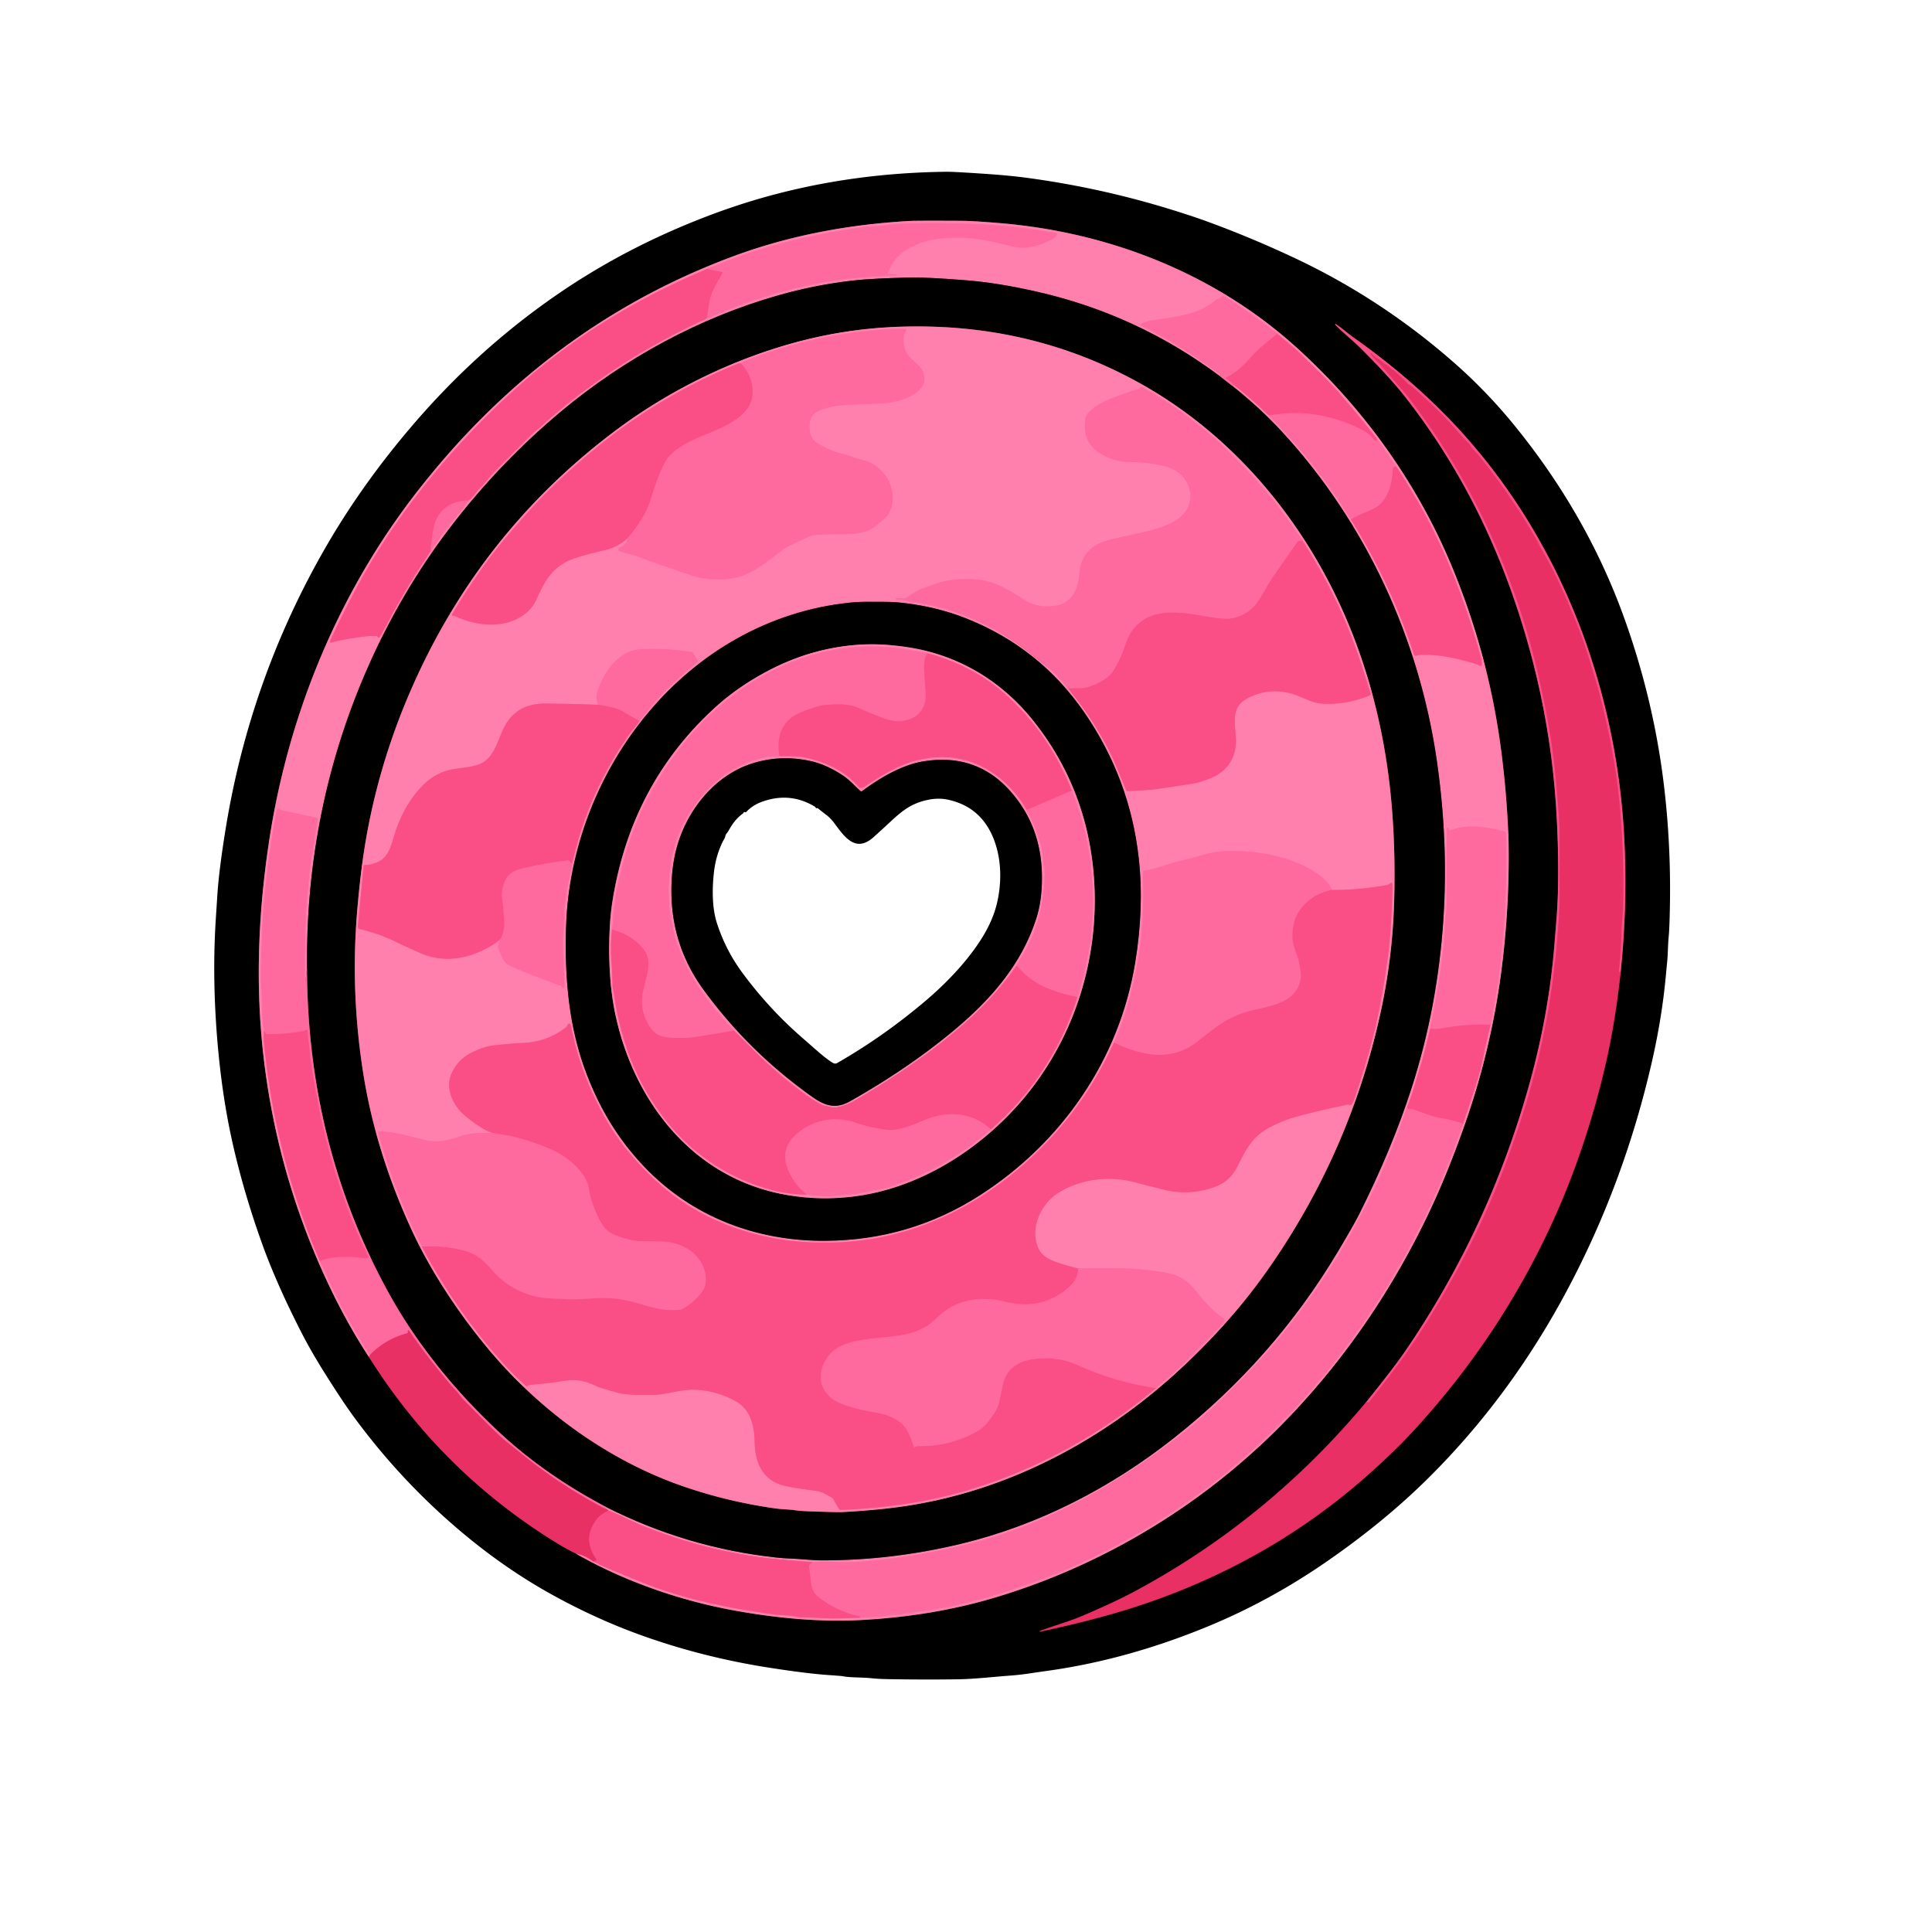 <?xml version="1.0" encoding="UTF-8" standalone="no"?>
<!DOCTYPE svg PUBLIC "-//W3C//DTD SVG 1.1//EN" "http://www.w3.org/Graphics/SVG/1.1/DTD/svg11.dtd">
<svg xmlns="http://www.w3.org/2000/svg" version="1.1" viewBox="0.00 0.00 1024.00 1024.00">
<g stroke-width="2.00" fill="none" stroke-linecap="butt">
<path stroke="#741833" vector-effect="non-scaling-stroke" d="
  M 195.54 719.22
  Q 233.93 780.30 295.16 817.87
  Q 300.41 821.09 305.28 823.44"
/>
<path stroke="#804056" vector-effect="non-scaling-stroke" d="
  M 305.28 823.44
  C 330.90 838.22 361.11 848.55 389.77 853.70
  C 411.16 857.55 434.03 859.82 455.84 858.68
  Q 493.69 856.72 526.68 846.94
  C 586.06 829.33 640.36 795.89 683.02 751.31
  Q 727.94 704.39 757.24 643.01
  Q 766.54 623.52 775.61 598.13
  Q 790.37 556.80 795.87 513.74
  Q 800.42 478.09 799.50 442.23"
/>
<path stroke="#7d2743" vector-effect="non-scaling-stroke" d="
  M 799.50 442.23
  L 799.37 440.53"
/>
<path stroke="#804056" vector-effect="non-scaling-stroke" d="
  M 799.37 440.53
  Q 798.42 418.88 795.60 397.37
  Q 789.01 347.13 769.52 300.23
  C 750.87 255.38 721.92 215.25 685.94 183.07
  C 642.81 144.50 587.15 122.97 529.79 118.25
  C 523.67 117.75 515.79 117.07 508.80 117.03
  Q 485.64 116.91 482.01 117.12
  Q 432.05 119.96 390.04 135.33
  Q 308.92 165.00 247.97 229.23
  Q 236.23 241.60 224.17 256.67
  C 180.27 311.48 152.58 378.21 142.36 447.53
  C 136.76 485.55 135.41 522.52 139.61 559.47
  Q 146.11 616.67 169.01 669.47
  Q 180.91 696.92 195.54 719.22"
/>
<path stroke="#fc6799" vector-effect="non-scaling-stroke" d="
  M 799.37 440.53
  Q 799.21 441.56 799.50 442.23"
/>
<path stroke="#f45889" vector-effect="non-scaling-stroke" d="
  M 305.28 823.44
  Q 309.93 824.19 314.38 827.57"
/>
<path stroke="#fc6799" vector-effect="non-scaling-stroke" d="
  M 314.38 827.57
  Q 315.84 827.95 317.11 828.88
  A 1.81 1.69 73.5 0 0 317.45 829.08
  Q 330.22 834.62 341.59 839.13
  C 362.64 847.50 385.30 852.22 410.67 855.71
  C 414.23 856.20 419.07 856.09 423.17 857.05
  A 4.60 4.20 -36.3 0 0 424.11 857.15
  C 431.22 857.18 438.32 857.96 445.30 857.76
  Q 450.63 857.61 455.97 857.40"
/>
<path stroke="#ff75a5" vector-effect="non-scaling-stroke" d="
  M 455.97 857.40
  L 466.84 856.86
  A 0.64 0.54 31.3 0 0 467.03 856.83
  C 471.15 855.85 475.18 855.97 479.50 855.29
  Q 484.24 854.55 491.19 853.55
  C 510.08 850.84 527.39 845.78 547.76 838.59
  Q 562.09 833.54 577.13 826.35
  Q 616.14 807.69 648.95 781.19
  C 652.61 778.24 658.24 773.21 661.88 770.12
  C 670.21 763.08 675.64 757.12 685.24 747.51
  C 688.86 743.89 691.87 739.91 694.80 737.01
  C 696.32 735.52 697.01 733.82 698.79 732.13
  Q 699.86 731.13 701.92 728.59
  Q 719.84 706.54 734.84 682.29
  C 737.28 678.35 738.86 675.07 740.93 671.75
  Q 743.49 667.64 745.52 663.84
  Q 762.09 632.82 773.34 601.33
  Q 774.38 598.43 775.41 595.56"
/>
<path stroke="#fc6799" vector-effect="non-scaling-stroke" d="
  M 775.41 595.56
  Q 783.71 571.38 785.19 564.44
  Q 787.25 554.78 789.90 543.14"
/>
<path stroke="#ff75a5" vector-effect="non-scaling-stroke" d="
  M 789.90 543.14
  Q 793.10 527.81 794.88 512.99
  Q 796.02 503.49 797.26 487.80
  C 798.49 472.23 798.50 456.26 798.21 441.75
  A 1.23 1.22 6.2 0 0 797.27 440.59
  C 787.65 438.35 778.13 436.48 768.54 440.16
  A 0.46 0.46 0.0 0 1 767.92 439.80
  Q 767.82 439.12 767.47 438.76
  A 0.35 0.35 0.0 0 0 766.87 439.00
  Q 766.75 458.98 766.85 474.46
  Q 766.88 479.00 766.57 482.12
  C 765.92 488.64 765.87 495.15 765.17 501.22
  Q 762.63 523.48 758.06 545.15"
/>
<path stroke="#fc6799" vector-effect="non-scaling-stroke" d="
  M 758.06 545.15
  Q 754.79 558.93 753.39 563.44
  Q 750.69 572.14 749.50 576.34
  C 748.43 580.08 747.16 583.31 745.87 586.77"
/>
<path stroke="#ff75a5" vector-effect="non-scaling-stroke" d="
  M 745.87 586.77
  Q 723.20 653.56 680.19 706.68
  Q 665.14 725.27 642.50 746.41
  C 633.43 754.87 622.96 763.02 613.76 769.76
  C 583.62 791.84 549.24 809.45 513.41 818.39
  C 495.25 822.92 477.86 825.85 460.48 827.38
  C 450.72 828.23 440.78 827.99 431.00 828.03"
/>
<path stroke="#fc6799" vector-effect="non-scaling-stroke" d="
  M 431.00 828.03
  C 421.01 827.24 410.28 826.56 401.08 825.20
  Q 370.31 820.64 341.41 809.07
  Q 338.12 807.75 331.96 804.87
  Q 327.12 802.62 322.52 800.61"
/>
<path stroke="#f45889" vector-effect="non-scaling-stroke" d="
  M 322.52 800.61
  Q 321.52 799.82 321.03 799.70"
/>
<path stroke="#ff75a5" vector-effect="non-scaling-stroke" d="
  M 321.03 799.70
  Q 320.54 799.39 321.04 798.64"
/>
<path stroke="#804056" vector-effect="non-scaling-stroke" d="
  M 321.04 798.64
  Q 363.74 820.28 411.18 825.48
  Q 415.53 825.95 418.30 826.03
  C 424.24 826.19 429.62 827.02 436.11 827.02
  Q 472.72 827.01 508.82 818.37
  C 550.36 808.42 588.73 788.64 622.18 762.17
  Q 675.07 720.32 708.82 663.83
  Q 717.41 649.45 720.10 644.11
  Q 737.68 609.18 748.16 576.67
  Q 762.04 533.59 765.05 486.74
  Q 767.69 445.52 761.52 402.99
  C 752.11 338.21 723.79 276.85 679.34 228.66
  Q 668.20 216.58 653.47 204.74"
/>
<path stroke="#ff75a5" vector-effect="non-scaling-stroke" d="
  M 653.47 204.74
  Q 653.24 203.88 653.72 203.84"
/>
<path stroke="#fc6799" vector-effect="non-scaling-stroke" d="
  M 653.72 203.84
  Q 663.44 211.32 672.30 220.05"
/>
<path stroke="#ff75a5" vector-effect="non-scaling-stroke" d="
  M 672.30 220.05
  Q 697.56 245.27 716.04 275.32"
/>
<path stroke="#fc6799" vector-effect="non-scaling-stroke" d="
  M 716.04 275.32
  Q 736.99 308.83 749.48 346.93
  A 0.93 0.93 0.0 0 0 750.70 347.51
  Q 751.38 347.24 752.57 347.16
  C 762.06 346.51 772.01 348.98 780.67 351.39
  Q 782.68 351.95 784.27 352.82
  A 0.79 0.78 14.3 0 0 785.44 352.13
  C 785.44 349.58 784.46 346.76 783.67 344.02
  Q 772.51 305.38 756.07 274.15
  Q 750.44 263.46 740.04 247.26"
/>
<path stroke="#ff75a5" vector-effect="non-scaling-stroke" d="
  M 740.04 247.26
  L 730.03 232.95"
/>
<path stroke="#fc6799" vector-effect="non-scaling-stroke" d="
  M 730.03 232.95
  Q 723.33 224.19 716.17 215.81
  Q 714.31 213.64 709.37 207.87
  Q 705.12 202.89 689.41 187.66
  Q 686.63 184.96 683.28 182.20
  Q 680.10 179.57 676.98 176.93"
/>
<path stroke="#ff75a5" vector-effect="non-scaling-stroke" d="
  M 676.98 176.93
  Q 663.37 166.04 648.68 156.96
  A 0.89 0.89 0.0 0 0 647.57 157.10
  Q 646.36 158.36 645.20 158.66
  A 2.07 1.98 -70.5 0 0 644.37 159.08
  C 634.79 167.10 623.22 167.84 609.96 169.92
  Q 607.65 170.28 604.35 171.90
  A 0.25 0.25 0.0 0 0 604.35 172.35
  Q 625.34 182.57 644.26 196.52
  Q 644.33 196.58 645.74 197.50
  Q 647.46 198.62 646.79 199.57"
/>
<path stroke="#804056" vector-effect="non-scaling-stroke" d="
  M 646.79 199.57
  Q 603.03 166.75 549.54 154.59
  Q 528.77 149.86 512.03 148.55
  Q 490.13 146.82 481.50 147.09
  C 470.56 147.43 460.23 147.72 450.87 148.83
  Q 431.58 151.12 412.52 156.53
  C 370.89 168.36 331.13 189.83 297.34 218.10
  Q 264.52 245.55 238.41 279.83
  Q 212.68 313.60 195.13 353.34
  Q 161.90 428.54 162.72 513.05"
/>
<path stroke="#ff75a5" vector-effect="non-scaling-stroke" d="
  M 162.72 513.05
  L 161.67 521.89
  A 0.02 0.02 0.0 0 1 161.63 521.89
  Q 161.39 503.09 162.23 483.25
  Q 162.32 481.17 163.55 467.57
  Q 164.33 458.85 165.52 451.99
  Q 166.18 448.15 168.32 434.34
  A 0.83 0.83 0.0 0 0 167.68 433.40
  L 148.33 429.25
  A 1.73 1.61 63.1 0 1 147.87 429.08
  L 147.65 428.96
  A 0.55 0.54 29.6 0 0 146.66 429.23
  Q 142.76 450.44 140.36 472.75
  Q 140.32 473.10 140.10 475.76
  Q 138.76 492.14 138.29 513.25
  Q 138.18 518.46 138.58 524.56
  C 138.97 530.38 138.57 539.06 139.93 546.31"
/>
<path stroke="#fc6799" vector-effect="non-scaling-stroke" d="
  M 139.93 546.31
  C 139.91 548.09 139.68 549.84 139.84 551.55
  Q 145.57 612.35 169.53 668.34"
/>
<path stroke="#ff75a5" vector-effect="non-scaling-stroke" d="
  M 169.53 668.34
  Q 170.36 669.91 172.29 674.21
  Q 182.31 696.55 196.01 718.23"
/>
<path stroke="#f45889" vector-effect="non-scaling-stroke" d="
  M 196.01 718.23
  Q 195.83 718.92 195.54 719.22"
/>
<path stroke="#fc5c92" vector-effect="non-scaling-stroke" d="
  M 775.41 595.56
  Q 769.05 593.43 763.03 592.51
  Q 759.93 592.04 749.52 588.12
  Q 748.70 587.81 747.42 587.79
  Q 745.65 587.75 745.87 586.77"
/>
<path stroke="#7f354f" vector-effect="non-scaling-stroke" d="
  M 646.79 199.57
  L 653.47 204.74"
/>
<path stroke="#7f354f" vector-effect="non-scaling-stroke" d="
  M 321.04 798.64
  Q 289.86 782.22 266.57 760.93
  C 242.52 738.94 221.34 713.18 205.83 684.94
  Q 181.61 640.83 170.92 591.36
  Q 162.83 553.91 162.72 513.05"
/>
<path stroke="#f34d82" vector-effect="non-scaling-stroke" d="
  M 321.03 799.70
  Q 319.65 799.17 318.30 798.45
  Q 295.16 785.92 276.45 770.59
  C 270.67 765.86 266.84 763.13 262.30 758.66
  Q 255.03 751.50 246.00 742.25
  C 243.98 740.18 242.79 738.14 241.05 736.41
  Q 239.60 734.97 237.15 732.02
  Q 225.14 717.55 216.76 705.25
  A 0.38 0.38 0.0 0 0 216.10 705.60
  Q 216.46 706.51 215.70 706.71
  Q 204.25 709.78 196.01 718.23"
/>
<path stroke="#fc5c92" vector-effect="non-scaling-stroke" d="
  M 169.53 668.34
  C 177.26 665.24 186.34 666.03 194.54 666.94
  A 0.66 0.65 -10.2 0 0 195.20 666.00
  Q 189.68 655.12 185.00 642.73
  Q 174.11 613.93 168.64 585.47
  Q 166.41 573.82 164.72 562.54
  Q 164.16 558.80 164.09 556.88
  Q 163.99 554.65 163.25 551.05
  A 0.53 0.48 42.1 0 1 163.24 550.95
  L 163.02 546.22
  A 0.41 0.40 71.7 0 0 162.39 545.90
  Q 161.46 546.54 157.37 547.10
  Q 149.11 548.21 141.66 548.20
  A 0.97 0.95 -15.6 0 1 140.84 547.75
  L 139.93 546.31"
/>
<path stroke="#fc5c92" vector-effect="non-scaling-stroke" d="
  M 455.97 857.40
  Q 455.66 856.72 455.37 856.66
  Q 445.43 854.57 436.19 848.31
  C 431.70 845.27 430.18 843.18 429.61 837.34
  Q 429.26 833.81 428.73 830.31
  A 0.94 0.94 0.0 0 1 428.88 829.63
  Q 429.54 828.63 431.00 828.03"
/>
<path stroke="#fc5c92" vector-effect="non-scaling-stroke" d="
  M 730.03 232.95
  Q 729.61 233.72 728.91 233.67
  A 0.60 0.59 -16.6 0 1 728.49 233.45
  Q 725.82 229.87 722.42 228.09
  C 708.94 221.02 692.84 217.46 677.60 219.53
  Q 674.93 219.89 672.30 220.05"
/>
<path stroke="#f13f76" vector-effect="non-scaling-stroke" d="
  M 322.52 800.61
  Q 317.99 802.87 316.11 805.40
  Q 308.48 815.67 316.02 826.30
  A 0.61 0.61 0.0 0 1 315.53 827.26
  Q 315.06 827.26 314.38 827.57"
/>
<path stroke="#fc5c92" vector-effect="non-scaling-stroke" d="
  M 740.04 247.26
  Q 739.25 247.36 738.77 247.63
  A 0.92 0.91 -13.3 0 0 738.29 248.40
  C 737.94 255.64 736.24 263.48 730.48 268.16
  Q 728.83 269.51 723.30 271.77
  Q 719.45 273.34 716.04 275.32"
/>
<path stroke="#fc5c92" vector-effect="non-scaling-stroke" d="
  M 789.90 543.14
  Q 776.47 542.72 762.77 545.30
  A 8.05 7.95 -47.2 0 1 760.52 545.40
  L 758.06 545.15"
/>
<path stroke="#fc5c92" vector-effect="non-scaling-stroke" d="
  M 676.98 176.93
  C 672.45 180.66 667.77 184.19 663.98 188.34
  C 660.04 192.67 655.64 197.47 650.24 199.93
  A 0.53 0.53 0.0 0 0 650.22 200.89
  Q 652.28 201.94 653.72 203.84"
/>
<path stroke="#741833" vector-effect="non-scaling-stroke" d="
  M 724.47 742.67
  Q 672.25 805.52 601.13 843.63
  Q 590.72 849.21 573.73 856.44
  C 566.52 859.51 558.75 861.61 551.18 864.45
  A 0.18 0.18 0.0 0 0 551.07 864.66
  L 551.08 864.67
  A 0.17 0.17 0.0 0 0 551.29 864.80
  C 577.57 859.18 600.18 853.14 624.13 843.64
  Q 680.33 821.32 724.62 782.11
  Q 738.99 769.38 749.12 758.38
  Q 796.86 706.57 825.05 642.82
  C 836.34 617.29 845.43 588.85 851.42 562.19
  Q 856.23 540.82 859.01 515.03"
/>
<path stroke="#7d2743" vector-effect="non-scaling-stroke" d="
  M 859.01 515.03
  Q 862.82 478.18 860.79 442.23
  C 856.01 357.63 822.56 274.74 761.19 215.07
  Q 741.49 195.91 717.57 178.99
  C 714.30 176.68 711.14 173.80 707.96 171.77
  A 0.21 0.20 83.5 0 0 707.71 172.09
  C 711.48 175.97 717.02 180.46 720.85 184.25
  Q 736.01 199.27 744.26 209.73
  Q 779.90 254.91 800.45 311.83
  Q 821.54 370.25 824.98 431.61
  C 826.08 451.21 826.37 470.58 824.87 488.29
  Q 824.78 489.32 823.79 501.50
  Q 820.82 538.09 810.31 575.56
  Q 789.04 651.37 744.74 716.24
  Q 738.86 724.84 724.47 742.67"
/>
<path stroke="#f13f76" vector-effect="non-scaling-stroke" d="
  M 859.01 515.03
  Q 858.63 515.41 858.43 515.20
  Q 858.00 514.76 858.06 514.17
  Q 859.17 502.78 859.37 494.98
  Q 859.49 490.28 860.07 483.50
  Q 860.26 481.26 860.32 472.02
  Q 860.46 448.29 858.40 426.29
  Q 856.15 402.21 849.39 374.28
  Q 847.38 365.95 844.62 356.95
  Q 840.22 342.60 839.19 339.79
  Q 832.49 321.44 823.84 303.72
  C 821.15 298.23 818.57 294.17 815.92 289.02
  Q 813.59 284.51 809.71 278.17
  Q 798.53 259.90 784.98 242.94
  Q 782.89 240.33 782.14 239.60
  Q 779.79 237.30 779.33 236.12
  A 2.08 2.05 -83.8 0 0 778.60 235.20
  Q 777.94 234.74 768.42 224.08
  Q 762.62 217.58 748.37 204.88
  Q 747.44 204.05 746.76 203.91
  A 0.85 0.84 75.8 0 1 746.28 203.62
  Q 744.12 200.99 739.02 196.57
  Q 738.44 196.06 737.95 195.91
  A 1.56 1.55 77.7 0 1 737.21 195.43
  Q 735.71 193.70 733.71 192.77
  A 2.85 2.81 -9.2 0 1 732.88 192.18
  Q 731.07 190.29 729.40 189.60
  A 1.86 1.80 -10.0 0 1 728.82 189.21
  L 726.88 187.27
  A 0.28 0.26 -20.1 0 0 726.74 187.21
  L 726.44 187.18
  A 0.16 0.16 0.0 0 0 726.30 187.43
  Q 728.19 189.96 730.08 191.76
  Q 732.45 194.02 733.92 195.82
  Q 736.44 198.89 742.81 206.09
  Q 746.23 209.96 750.41 215.71
  Q 755.53 222.75 757.57 225.68
  Q 765.47 237.05 773.77 251.33
  Q 781.13 263.99 787.81 278.22
  Q 806.31 317.66 815.78 359.58
  Q 822.19 388.01 824.13 407.79
  Q 826.52 432.25 826.58 439.99
  Q 826.66 449.15 826.64 473.41
  C 826.63 484.84 825.82 491.85 824.75 505.72
  C 824.54 508.42 823.87 510.83 823.73 513.91
  Q 823.67 515.02 823.00 520.07
  Q 817.69 559.67 804.54 598.55
  Q 796.24 623.08 787.99 641.53
  Q 775.31 669.86 757.55 698.73
  Q 749.63 711.61 742.38 721.40
  Q 734.41 732.16 725.82 742.95
  A 1.05 1.04 -63.8 0 1 724.75 743.32
  Q 724.68 743.30 724.47 742.67"
/>
<path stroke="#fc6799" vector-effect="non-scaling-stroke" d="
  M 374.70 142.62
  Q 317.40 166.57 273.98 205.48
  Q 244.65 231.77 221.10 262.35
  Q 203.85 284.75 191.52 307.00
  Q 182.75 322.82 174.89 339.89
  A 0.46 0.46 0.0 0 0 175.42 340.53
  Q 184.23 338.36 194.00 337.27
  Q 196.62 336.98 199.39 337.08
  A 1.00 0.98 -20.8 0 1 200.08 337.38
  L 200.40 337.70
  A 0.60 0.59 37.3 0 0 201.33 337.58
  Q 203.63 333.60 205.71 329.64
  Q 215.89 310.29 228.08 292.35"
/>
<path stroke="#ff75a5" vector-effect="non-scaling-stroke" d="
  M 228.08 292.35
  Q 229.64 289.39 231.84 286.97
  A 2.82 2.68 79.6 0 0 232.31 286.25
  Q 232.78 285.25 233.31 284.56
  Q 234.04 283.61 242.81 272.41
  C 244.30 270.50 246.68 267.99 248.26 265.30"
/>
<path stroke="#fc6799" vector-effect="non-scaling-stroke" d="
  M 248.26 265.30
  Q 250.83 263.32 252.89 260.27
  A 5.10 4.82 -6.5 0 1 253.53 259.51
  C 257.40 255.83 260.41 251.46 264.00 247.97
  Q 265.67 246.35 281.39 230.59
  C 283.62 228.37 286.04 226.86 288.19 224.73
  Q 289.89 223.04 293.21 220.22
  Q 330.29 188.74 374.53 168.85"
/>
<path stroke="#ff75a5" vector-effect="non-scaling-stroke" d="
  M 374.53 168.85
  Q 404.12 155.98 432.37 150.37
  Q 450.21 146.83 475.21 145.88
  A 0.18 0.18 0.0 0 0 475.38 145.71
  L 475.38 145.70
  A 0.17 0.17 0.0 0 0 475.22 145.50
  L 470.96 145.24
  A 0.48 0.47 -77.4 0 1 470.55 144.59
  Q 474.13 135.37 482.53 131.13
  Q 488.78 127.98 493.57 127.13
  Q 508.52 124.49 524.02 127.72
  Q 532.93 129.58 536.26 130.48
  C 543.90 132.55 549.88 130.41 556.64 127.37
  Q 559.03 126.30 560.19 124.45
  A 0.57 0.56 -68.8 0 0 559.82 123.60
  Q 542.96 120.38 524.24 119.14
  Q 518.27 118.75 507.50 118.45
  Q 488.89 117.94 474.20 118.85
  C 470.40 119.09 467.44 119.77 464.41 119.81
  Q 461.55 119.85 457.03 120.49
  Q 437.39 123.24 419.22 127.69
  Q 396.38 133.28 374.70 142.62"
/>
<path stroke="#fc5c92" vector-effect="non-scaling-stroke" d="
  M 374.53 168.85
  Q 375.24 164.55 375.87 160.38
  C 376.68 154.96 379.12 151.56 382.86 144.70
  A 0.35 0.35 0.0 0 0 382.62 144.19
  L 374.70 142.62"
/>
<path stroke="#fc5c92" vector-effect="non-scaling-stroke" d="
  M 248.26 265.30
  Q 236.71 265.44 231.80 274.25
  Q 230.11 277.29 229.25 283.12
  Q 228.58 287.69 228.08 292.35"
/>
<path stroke="#804056" vector-effect="non-scaling-stroke" d="
  M 601.59 201.70
  Q 552.70 175.29 496.24 173.21
  Q 468.92 172.20 443.76 176.56
  C 402.22 183.75 360.25 202.66 326.21 228.21
  Q 257.50 279.80 221.33 357.81
  Q 198.12 407.87 191.54 461.26
  Q 188.54 485.65 188.12 505.25
  Q 187.44 536.96 192.61 569.42
  Q 199.11 610.17 217.75 650.95
  C 228.19 673.80 243.51 696.78 259.59 715.91
  C 286.76 748.21 322.85 774.30 362.44 787.91
  Q 385.61 795.89 410.63 799.46
  C 414.73 800.05 418.10 799.95 422.16 800.56
  Q 424.45 800.90 430.86 801.11
  Q 444.08 801.55 446.28 801.44
  Q 458.31 800.81 469.25 799.63
  Q 522.76 793.84 571.63 765.59
  C 601.70 748.20 626.84 726.49 649.35 701.46
  Q 662.61 686.72 674.53 669.30
  Q 715.71 609.13 731.55 537.56
  Q 738.04 508.25 738.92 478.26
  Q 739.87 445.59 736.63 416.82
  Q 732.99 384.56 723.41 354.45
  C 703.03 290.35 660.72 233.64 601.59 201.70"
/>
<path stroke="#fc6799" vector-effect="non-scaling-stroke" d="
  M 392.70 192.61
  Q 391.98 192.42 390.82 192.89
  Q 349.76 209.67 315.54 237.80
  Q 295.32 254.42 281.23 269.98
  Q 266.55 286.18 258.24 297.49
  Q 248.66 310.52 239.61 325.64
  A 0.52 0.51 -76.7 0 0 240.09 326.42
  L 240.43 326.40
  A 1.33 1.24 53.3 0 1 241.09 326.52
  C 253.46 332.30 270.01 333.80 280.54 323.32
  Q 282.92 320.94 284.79 316.74
  C 289.09 307.09 293.41 299.87 304.06 296.08
  Q 309.90 294.00 320.38 291.62
  Q 327.30 290.04 332.38 285.43"
/>
<path stroke="#ff75a5" vector-effect="non-scaling-stroke" d="
  M 332.38 285.43
  C 332.65 287.90 330.12 289.36 328.30 290.35
  A 1.02 1.02 0.0 0 0 328.51 292.23
  L 338.03 294.93
  A 3.94 2.29 -0.8 0 1 338.51 295.09
  C 345.43 297.97 351.44 299.71 358.80 302.30
  Q 368.10 305.57 370.01 305.97
  C 377.81 307.61 388.18 307.71 395.76 304.25
  C 403.36 300.78 409.83 295.01 416.05 290.58
  Q 418.00 289.20 429.88 283.97
  A 4.20 3.88 27.8 0 1 431.04 283.66
  C 438.95 282.82 446.77 283.46 453.51 282.76
  C 461.10 281.98 464.11 279.14 470.04 273.53
  A 3.95 3.89 82.5 0 0 470.84 272.47
  Q 472.50 269.23 472.64 268.46
  Q 474.80 256.70 466.17 248.53
  Q 462.80 245.33 458.57 244.24
  C 453.23 242.87 450.41 241.44 445.60 240.29
  Q 439.70 238.87 432.65 234.54
  A 3.28 2.23 69.9 0 1 432.26 234.26
  Q 428.66 231.24 429.10 224.90
  Q 429.49 219.38 434.48 217.53
  Q 439.81 215.56 442.87 215.20
  Q 450.36 214.30 464.02 213.97
  Q 469.65 213.84 472.93 213.18
  C 479.57 211.83 492.26 207.55 489.56 198.14
  C 488.05 192.89 481.73 190.59 479.89 185.83
  C 478.92 183.34 478.25 177.51 480.16 175.28
  A 0.52 0.52 0.0 0 0 479.77 174.42
  Q 472.92 174.28 465.53 174.87
  Q 429.12 177.81 394.69 191.39
  Q 393.46 191.87 392.70 192.61"
/>
<path stroke="#fc5c92" vector-effect="non-scaling-stroke" d="
  M 332.38 285.43
  Q 341.92 274.44 345.03 264.01
  Q 347.87 254.46 351.17 247.40
  Q 353.15 243.16 355.18 241.17
  C 365.56 230.95 381.04 229.71 392.00 220.78
  C 396.20 217.36 398.82 213.41 398.85 207.69
  Q 398.91 199.34 392.70 192.61"
/>
<path stroke="#fc6799" vector-effect="non-scaling-stroke" d="
  M 566.26 365.01
  Q 578.58 379.74 587.39 396.82
  C 591.25 404.31 593.74 411.30 596.96 418.89
  A 0.72 0.72 0.0 0 0 597.66 419.32
  C 603.26 418.95 608.28 418.91 614.62 417.98
  Q 622.25 416.85 631.05 415.52
  Q 635.92 414.78 641.53 412.50
  Q 651.76 408.36 654.42 398.22
  C 657.02 388.36 649.89 376.52 660.58 370.46
  C 669.59 365.36 679.47 365.18 688.70 369.08
  C 694.23 371.42 697.01 372.88 702.50 373.01
  Q 714.43 373.31 725.86 368.63
  A 0.92 0.91 -19.8 0 0 726.39 367.51
  Q 723.95 359.43 720.57 349.39
  Q 709.38 316.20 690.45 286.78"
/>
<path stroke="#ff75a5" vector-effect="non-scaling-stroke" d="
  M 690.45 286.78
  C 689.24 284.50 687.20 282.27 686.03 280.54
  Q 678.09 268.74 672.45 262.29
  Q 671.04 260.67 668.29 257.44
  Q 665.14 253.74 664.09 252.64
  Q 650.79 238.71 646.33 234.68
  Q 640.24 229.17 631.87 222.67
  Q 619.44 212.99 605.59 205.33
  A 1.33 1.32 -51.5 0 0 604.07 205.51
  Q 604.04 205.54 604.03 205.90
  A 0.49 0.48 -2.0 0 1 603.59 206.37
  Q 601.60 206.55 599.76 207.25
  C 593.27 209.74 584.42 212.09 578.58 217.07
  Q 575.64 219.57 575.28 221.92
  Q 573.47 233.93 582.61 239.92
  Q 589.72 244.59 597.58 244.78
  Q 610.39 245.08 617.83 247.24
  Q 626.76 249.84 629.78 257.24
  C 632.08 262.87 631.01 268.70 626.61 273.09
  C 622.71 276.99 618.44 278.36 613.31 280.12
  Q 610.40 281.13 605.24 282.26
  Q 596.67 284.15 589.89 285.67
  C 581.88 287.46 575.52 290.91 572.90 299.11
  Q 572.49 300.39 571.94 305.43
  C 571.14 312.71 567.77 319.72 559.74 321.00
  Q 550.08 322.55 542.71 317.81
  C 534.98 312.84 527.65 308.33 519.20 307.35
  C 511.28 306.44 502.51 306.93 494.94 309.77
  Q 492.96 310.52 488.20 312.19
  Q 486.89 312.65 480.44 316.80
  A 1.94 1.93 -61.3 0 1 479.39 317.11
  L 475.03 317.11
  A 0.16 0.15 0.0 0 0 474.87 317.26
  L 474.87 317.55
  A 0.30 0.29 86.6 0 0 475.20 317.85
  Q 478.44 317.49 481.03 318.51
  A 5.93 5.83 -30.3 0 0 482.61 318.91
  Q 493.97 320.24 506.00 324.29
  Q 527.97 331.69 546.49 346.55
  Q 551.14 350.28 555.83 353.92
  Q 559.52 356.78 566.26 365.01"
/>
<path stroke="#fc5c92" vector-effect="non-scaling-stroke" d="
  M 690.45 286.78
  Q 689.36 286.56 688.43 286.69
  A 0.92 0.90 12.5 0 0 687.82 287.07
  Q 680.58 297.32 674.36 306.39
  C 672.17 309.58 669.57 314.43 667.70 317.44
  Q 662.30 326.16 652.71 327.79
  Q 649.09 328.41 640.64 326.99
  C 625.96 324.51 608.83 320.96 599.39 335.37
  Q 597.74 337.87 595.47 344.61
  Q 593.88 349.33 590.20 355.45
  Q 588.82 357.75 586.14 359.62
  Q 581.44 362.89 576.16 364.36
  C 573.59 365.08 569.48 364.58 566.26 365.01"
/>
<path stroke="#804056" vector-effect="non-scaling-stroke" d="
  M 574.64 377.52
  Q 550.74 342.90 511.43 327.51
  Q 495.51 321.28 476.76 319.35
  C 471.59 318.82 467.01 319.04 461.66 318.96
  Q 455.51 318.88 450.32 319.42
  C 364.24 328.36 302.51 407.73 300.02 491.51
  C 299.23 518.00 301.40 544.63 311.00 569.49
  C 318.18 588.09 327.73 603.91 341.31 618.22
  C 366.67 644.93 400.92 657.93 437.49 657.66
  Q 482.24 657.34 519.21 633.62
  C 562.82 605.64 593.18 561.65 601.63 510.42
  Q 606.47 481.06 603.55 454.81
  Q 598.85 412.60 574.64 377.52"
/>
<path stroke="#fc6799" vector-effect="non-scaling-stroke" d="
  M 317.07 373.59
  Q 307.80 373.11 289.24 372.90
  Q 275.00 372.75 268.35 383.43
  C 263.85 390.65 262.86 401.64 253.91 405.11
  C 249.36 406.88 243.60 406.96 238.99 407.94
  Q 230.14 409.83 223.44 416.94
  Q 214.23 426.72 209.60 440.80
  C 207.46 447.30 206.43 454.47 199.71 457.13
  Q 196.26 458.49 193.39 458.49
  A 0.65 0.64 -86.6 0 0 192.74 459.07
  L 189.68 491.19
  A 1.12 1.12 0.0 0 0 190.54 492.38
  Q 200.89 494.78 210.18 499.36
  Q 217.20 502.80 223.92 505.58
  C 237.83 511.33 253.22 506.95 264.91 498.15"
/>
<path stroke="#ff75a5" vector-effect="non-scaling-stroke" d="
  M 264.91 498.15
  L 263.99 501.45
  A 1.39 1.36 42.4 0 0 264.04 502.32
  C 265.87 506.76 266.62 510.05 270.13 511.78
  Q 272.58 512.99 275.83 514.28
  Q 292.90 521.05 297.50 522.60
  Q 297.58 522.62 298.53 523.81
  A 0.26 0.26 0.0 0 0 298.99 523.70
  Q 299.32 522.19 299.31 522.01
  Q 298.73 514.81 298.42 501.87
  Q 298.27 495.86 298.61 492.64
  Q 299.27 486.48 299.17 483.41
  C 299.07 480.30 299.86 478.00 300.06 474.87
  Q 300.21 472.74 301.05 468.50
  Q 302.16 462.98 303.23 457.49"
/>
<path stroke="#fc6799" vector-effect="non-scaling-stroke" d="
  M 303.23 457.49
  Q 305.77 447.10 307.46 441.74
  Q 316.51 413.02 333.95 388.54
  C 335.20 386.79 337.45 384.56 338.86 382.09"
/>
<path stroke="#ff75a5" vector-effect="non-scaling-stroke" d="
  M 338.86 382.09
  Q 346.75 372.30 349.65 369.15
  Q 356.64 361.59 369.51 350.96
  A 0.76 0.75 -35.3 0 0 369.68 350.01
  L 367.41 346.09
  A 0.96 0.95 79.5 0 0 366.72 345.61
  Q 353.03 343.39 339.63 344.10
  C 327.79 344.74 319.97 356.22 316.63 366.51
  Q 315.51 369.95 317.07 373.59"
/>
<path stroke="#fc5c92" vector-effect="non-scaling-stroke" d="
  M 338.86 382.09
  Q 334.31 379.70 330.08 377.12
  Q 326.26 374.80 317.07 373.59"
/>
<path stroke="#fc5c92" vector-effect="non-scaling-stroke" d="
  M 303.23 457.49
  Q 302.41 457.46 302.22 456.98
  Q 301.83 455.97 300.81 456.09
  Q 286.97 457.72 275.68 460.63
  Q 269.25 462.28 267.38 467.60
  Q 265.66 472.49 266.02 475.25
  Q 266.91 481.94 267.28 488.50
  Q 267.58 493.94 264.91 498.15"
/>
<path stroke="#fc6799" vector-effect="non-scaling-stroke" d="
  M 590.48 552.52
  Q 575.11 586.71 547.78 612.50
  Q 530.01 629.28 509.77 640.22
  Q 469.72 661.87 423.72 658.13
  Q 409.77 656.99 395.89 652.88
  Q 370.01 645.22 350.41 628.37
  Q 341.70 620.87 332.65 609.99
  Q 324.97 600.75 318.60 588.73
  Q 307.15 567.16 302.41 543.16
  A 0.77 0.77 0.0 0 0 300.97 542.97
  L 300.59 543.72
  A 2.59 2.48 85.5 0 1 299.88 544.59
  Q 289.56 552.60 275.96 552.83
  Q 273.38 552.87 261.99 554.05
  C 257.72 554.49 253.90 556.02 250.41 557.68
  Q 242.56 561.40 239.17 569.40
  C 236.05 576.76 239.95 585.41 245.54 590.48
  Q 250.10 594.61 256.65 598.58
  Q 257.96 599.37 261.15 600.50"
/>
<path stroke="#ff75a5" vector-effect="non-scaling-stroke" d="
  M 261.15 600.50
  Q 256.90 600.38 252.96 600.58
  Q 248.34 600.81 245.02 601.92
  C 238.04 604.26 232.39 605.99 224.80 604.15
  C 215.35 601.84 208.93 599.75 200.89 599.77
  A 0.41 0.41 0.0 0 0 200.50 600.29
  Q 209.13 631.62 223.66 660.76"
/>
<path stroke="#fc6799" vector-effect="non-scaling-stroke" d="
  M 223.66 660.76
  Q 242.09 695.58 268.29 724.23
  Q 272.32 728.64 278.83 734.60
  A 0.56 0.56 0.0 0 0 279.57 734.62
  Q 280.19 734.12 280.62 734.07
  C 288.82 733.22 291.48 733.12 297.97 732.02
  C 304.58 730.90 309.71 731.48 316.25 734.75
  A 10.27 10.10 -22.9 0 0 317.76 735.35
  Q 327.86 738.41 329.53 738.67
  Q 335.26 739.56 346.74 739.28
  C 353.62 739.11 360.64 736.42 367.78 736.57
  Q 378.84 736.79 389.25 742.27
  C 397.85 746.80 399.76 755.21 399.98 764.47
  C 400.28 776.63 405.15 785.42 417.01 787.77
  Q 423.28 789.02 432.54 790.16
  Q 435.92 790.58 441.31 794.11
  A 0.69 0.64 3.2 0 1 441.53 794.34
  L 444.74 799.90
  A 0.75 0.73 73.0 0 0 445.41 800.27
  Q 461.47 799.73 478.73 797.26
  C 521.72 791.12 563.07 772.86 598.38 746.92
  Q 605.14 741.96 612.69 735.69"
/>
<path stroke="#ff75a5" vector-effect="non-scaling-stroke" d="
  M 612.69 735.69
  Q 615.33 733.31 618.68 730.50
  Q 621.97 727.73 624.56 725.21
  Q 638.10 712.02 647.20 702.45
  Q 648.06 701.55 648.82 700.45
  A 1.24 1.23 -56.6 0 0 648.47 698.72
  C 642.26 694.66 638.06 689.47 633.34 683.64
  C 628.48 677.66 623.89 675.51 616.64 674.33
  Q 605.91 672.58 597.48 672.34
  Q 584.15 671.96 571.44 672.31"
/>
<path stroke="#fc6799" vector-effect="non-scaling-stroke" d="
  M 571.44 672.31
  Q 565.88 671.00 560.97 669.34
  C 557.00 668.00 552.79 666.21 550.83 662.55
  C 545.21 652.06 551.37 638.57 560.27 632.66
  C 571.51 625.21 586.98 622.90 600.67 626.43
  Q 615.04 630.13 617.70 630.74
  Q 630.36 633.62 642.75 629.48
  C 649.17 627.32 653.14 623.81 656.16 617.63
  C 660.45 608.85 664.36 601.77 673.26 597.35
  C 677.35 595.31 681.68 593.38 685.91 592.19
  Q 697.98 588.81 714.38 585.44
  A 1.10 1.07 53.8 0 1 715.14 585.57
  Q 715.26 585.64 715.31 585.67
  A 0.71 0.70 -57.1 0 0 716.21 585.47
  Q 717.15 584.20 717.42 583.40
  Q 726.33 557.56 730.31 538.24
  Q 734.02 520.29 736.09 503.25
  Q 736.16 502.68 736.66 497.23
  C 737.35 489.85 737.57 482.79 738.00 473.00
  Q 738.15 469.58 737.89 468.19
  A 0.40 0.40 0.0 0 0 737.28 467.92
  L 735.78 468.87
  A 1.45 1.32 21.0 0 1 735.32 469.05
  Q 720.70 471.76 706.02 471.71"
/>
<path stroke="#ff75a5" vector-effect="non-scaling-stroke" d="
  M 706.02 471.71
  Q 703.79 467.36 700.49 464.75
  C 686.72 453.86 665.15 450.25 648.17 451.22
  C 640.72 451.64 634.15 454.38 626.44 456.08
  C 619.88 457.53 612.37 460.81 606.20 461.46
  A 0.53 0.53 0.0 0 0 605.72 462.01
  Q 606.54 481.83 604.45 499.47
  Q 602.24 518.18 596.47 536.71
  Q 594.82 542.01 590.48 552.52"
/>
<path stroke="#fc5c92" vector-effect="non-scaling-stroke" d="
  M 706.02 471.71
  Q 696.49 473.55 690.47 480.47
  Q 684.80 486.98 685.07 497.06
  C 685.21 502.16 688.10 506.54 688.78 511.18
  C 689.20 514.09 689.94 516.38 689.38 519.20
  C 686.95 531.43 674.00 533.12 663.76 535.54
  Q 653.14 538.04 644.05 544.82
  Q 642.25 546.16 633.77 552.76
  C 625.58 559.12 614.95 560.43 604.84 557.89
  Q 596.39 555.77 590.48 552.52"
/>
<path stroke="#fc5c92" vector-effect="non-scaling-stroke" d="
  M 571.44 672.31
  Q 571.36 678.13 566.24 682.51
  C 556.33 690.99 545.27 693.06 532.93 689.97
  C 519.68 686.64 506.18 688.73 496.38 698.64
  C 486.34 708.78 473.14 708.01 461.29 709.56
  C 452.02 710.78 442.62 712.39 437.80 720.50
  C 432.16 729.98 435.40 739.67 445.49 743.78
  Q 452.70 746.72 463.70 748.58
  C 468.96 749.47 472.76 750.79 476.44 753.36
  C 480.97 756.52 482.43 761.51 484.29 766.69
  A 0.49 0.48 66.5 0 0 484.96 766.96
  Q 486.05 766.42 486.99 766.44
  Q 502.78 766.70 516.61 759.36
  C 521.84 756.58 524.10 753.49 527.49 748.21
  A 15.48 15.37 69.2 0 0 529.37 743.98
  Q 529.69 742.80 531.47 734.19
  C 533.32 725.27 539.81 721.22 548.78 720.26
  Q 560.88 718.95 570.32 723.17
  Q 591.84 732.79 612.69 735.69"
/>
<path stroke="#fc5c92" vector-effect="non-scaling-stroke" d="
  M 223.66 660.76
  Q 235.41 659.90 246.54 663.01
  C 252.92 664.79 256.57 668.40 261.26 673.66
  C 269.30 682.67 280.26 687.84 292.21 688.21
  Q 294.37 688.27 299.42 688.55
  C 309.16 689.09 316.64 687.31 325.14 688.20
  Q 331.57 688.87 336.67 690.35
  C 346.13 693.11 351.41 694.88 360.33 694.22
  A 2.95 2.77 26.9 0 0 361.43 693.90
  Q 367.27 690.79 371.76 685.15
  C 376.47 679.23 373.50 670.04 368.57 665.19
  Q 361.61 658.36 350.48 658.05
  Q 347.45 657.97 338.91 657.82
  Q 334.66 657.75 326.45 654.76
  Q 321.79 653.07 319.32 649.17
  Q 315.71 643.48 313.12 634.93
  C 312.23 631.99 312.10 628.14 310.64 625.39
  C 305.97 616.60 297.39 611.10 288.18 607.54
  Q 278.84 603.92 271.02 602.22
  Q 268.27 601.62 261.15 600.50"
/>
<path stroke="#804056" vector-effect="non-scaling-stroke" d="
  M 453.62 341.83
  Q 430.47 343.70 409.20 354.45
  Q 392.52 362.89 380.05 374.08
  Q 334.26 415.16 324.48 478.54
  Q 322.86 489.05 322.89 503.75
  Q 322.94 522.91 326.26 538.22
  C 335.90 582.70 365.44 621.85 411.51 632.25
  Q 431.54 636.77 452.54 634.16
  C 486.17 629.98 517.46 610.62 539.76 585.43
  C 568.87 552.53 582.94 508.99 579.83 465.29
  Q 576.45 417.89 547.28 381.53
  C 530.57 360.71 507.54 347.02 481.14 343.04
  C 471.20 341.54 462.33 341.13 453.62 341.83"
/>
<path stroke="#fc6799" vector-effect="non-scaling-stroke" d="
  M 324.37 492.70
  Q 323.45 501.09 324.09 509.46
  Q 324.56 515.51 324.70 523.02
  A 4.22 3.66 41.0 0 0 324.83 523.94
  Q 325.28 525.68 325.46 526.93
  Q 329.71 556.67 343.04 579.32
  Q 355.06 599.73 371.94 612.55
  Q 389.70 626.04 411.75 631.34
  Q 418.34 632.92 427.59 633.18"
/>
<path stroke="#ff75a5" vector-effect="non-scaling-stroke" d="
  M 427.59 633.18
  Q 436.01 634.50 442.19 633.84
  C 447.75 633.24 453.10 633.07 458.23 631.99
  Q 469.17 629.71 471.08 629.10
  Q 501.10 619.53 525.08 598.56"
/>
<path stroke="#fc6799" vector-effect="non-scaling-stroke" d="
  M 525.08 598.56
  Q 544.84 581.53 557.89 558.62
  Q 566.08 544.25 571.02 528.46"
/>
<path stroke="#ff75a5" vector-effect="non-scaling-stroke" d="
  M 571.02 528.46
  Q 585.11 484.66 574.96 440.52
  Q 572.70 430.70 568.03 419.03"
/>
<path stroke="#fc6799" vector-effect="non-scaling-stroke" d="
  M 568.03 419.03
  Q 556.30 389.24 533.30 368.44
  Q 515.96 352.76 491.65 346.28"
/>
<path stroke="#ff75a5" vector-effect="non-scaling-stroke" d="
  M 491.65 346.28
  Q 480.43 343.76 469.68 342.95
  C 426.80 339.71 386.57 362.80 361.00 395.78
  Q 343.07 418.91 334.62 443.12
  Q 329.90 456.66 326.39 474.05
  C 325.88 476.58 326.03 478.80 325.50 481.13
  Q 325.07 483.05 324.91 486.42
  Q 324.75 489.62 324.37 492.70"
/>
<path stroke="#fc5c92" vector-effect="non-scaling-stroke" d="
  M 491.65 346.28
  Q 489.90 348.13 489.82 352.46
  Q 489.75 356.44 490.62 366.99
  C 491.69 380.02 479.62 384.94 468.85 380.91
  Q 460.73 377.88 455.02 375.22
  C 450.06 372.92 443.04 373.13 437.14 373.68
  Q 433.27 374.03 424.88 377.40
  Q 410.22 383.28 413.17 400.89"
/>
<path stroke="#ff75a5" vector-effect="non-scaling-stroke" d="
  M 413.17 400.89
  C 410.76 400.89 408.30 400.88 405.98 401.36
  Q 385.92 405.51 372.46 421.18
  Q 358.39 437.55 355.42 459.02
  Q 350.95 491.36 367.93 519.35
  Q 375.34 531.57 389.01 546.27"
/>
<path stroke="#fc5c92" vector-effect="non-scaling-stroke" d="
  M 389.01 546.27
  Q 373.46 548.95 367.96 549.71
  Q 364.40 550.20 359.62 550.16
  C 353.99 550.10 348.69 550.00 345.29 545.49
  Q 340.49 539.12 340.16 531.48
  C 339.77 522.30 347.48 510.96 340.98 503.00
  Q 334.78 495.41 324.37 492.70"
/>
<path stroke="#fc5c92" vector-effect="non-scaling-stroke" d="
  M 525.08 598.56
  C 515.55 589.37 502.00 588.66 490.27 593.55
  C 483.99 596.18 476.49 599.58 469.76 598.77
  C 464.09 598.08 459.28 597.04 453.97 595.19
  C 442.05 591.05 429.88 593.58 420.98 602.18
  Q 417.77 605.28 416.54 609.67
  Q 415.47 613.48 417.05 618.25
  Q 419.87 626.76 427.59 633.18"
/>
<path stroke="#ff75a5" vector-effect="non-scaling-stroke" d="
  M 544.17 429.30
  Q 550.05 439.64 552.41 451.25
  C 553.01 454.21 552.84 457.22 553.53 460.25
  A 5.95 5.94 -52.1 0 1 553.65 461.22
  Q 554.23 486.59 540.99 508.01
  Q 539.82 509.90 538.89 511.75"
/>
<path stroke="#fc6799" vector-effect="non-scaling-stroke" d="
  M 538.89 511.75
  Q 527.58 527.98 512.84 541.10
  Q 500.21 552.34 485.79 562.51
  Q 470.15 573.55 452.97 583.45
  Q 446.63 587.10 441.37 587.11
  A 0.49 0.25 36.1 0 1 441.24 587.09
  L 437.20 586.16
  A 8.55 8.29 -23.4 0 1 435.06 585.35
  Q 430.79 583.02 426.85 580.14
  Q 414.07 570.81 402.76 559.99
  Q 399.00 556.40 389.01 546.27"
/>
<path stroke="#fc5c92" vector-effect="non-scaling-stroke" d="
  M 568.03 419.03
  L 544.17 429.30"
/>
<path stroke="#fc6799" vector-effect="non-scaling-stroke" d="
  M 544.17 429.30
  C 534.11 411.91 517.11 400.46 497.01 401.39
  Q 485.28 401.93 474.37 407.33
  Q 466.57 411.20 458.07 417.05
  Q 456.15 418.37 454.65 416.60
  C 447.57 408.21 435.55 403.03 425.01 401.24
  Q 422.30 400.78 413.17 400.89"
/>
<path stroke="#fc5c92" vector-effect="non-scaling-stroke" d="
  M 571.02 528.46
  C 558.39 525.87 547.34 522.12 538.89 511.75"
/>
<path stroke="#804056" vector-effect="non-scaling-stroke" d="
  M 455.96 419.20
  C 452.05 415.51 449.94 413.12 446.47 410.85
  Q 437.96 405.28 430.10 403.49
  Q 413.91 399.78 398.56 404.69
  C 378.49 411.11 363.52 430.09 358.38 450.41
  Q 355.80 460.62 355.87 472.77
  Q 356.04 501.47 372.91 524.61
  Q 396.99 557.64 430.76 581.52
  C 437.46 586.26 443.18 587.83 450.47 583.72
  Q 480.29 566.92 504.09 547.34
  C 524.21 530.78 541.21 511.88 549.26 486.75
  Q 552.59 476.36 552.21 462.76
  Q 551.48 436.56 534.52 418.28
  C 522.04 404.83 506.45 400.61 488.89 403.63
  C 477.85 405.53 466.33 412.34 456.99 419.26
  A 0.80 0.80 0.0 0 1 455.96 419.20"
/>
</g>
<path fill="#000000" d="
  M 626.77 112.96
  Q 634.51 115.45 640.29 117.57
  Q 663.37 126.03 686.23 136.78
  Q 732.01 158.32 770.46 192.04
  Q 787.65 207.11 802.16 224.85
  Q 841.21 272.59 861.09 328.18
  Q 876.11 370.18 881.60 413.63
  Q 886.09 449.17 884.93 486.88
  Q 884.72 493.54 884.51 495.66
  C 883.89 501.92 884.15 505.44 883.49 511.22
  Q 883.48 511.31 882.85 518.00
  Q 880.81 539.60 875.67 562.21
  Q 860.88 627.23 830.24 684.52
  Q 800.23 740.61 756.98 783.48
  Q 733.45 806.80 702.66 828.02
  Q 673.20 848.33 641.06 861.68
  Q 598.27 879.46 555.90 885.47
  Q 547.50 886.66 545.62 886.95
  Q 540.62 887.72 535.31 888.11
  C 525.85 888.81 516.73 889.92 507.70 890.06
  Q 489.51 890.33 470.14 889.97
  Q 465.45 889.88 461.99 889.51
  C 456.32 888.90 450.92 889.30 446.20 888.35
  Q 445.96 888.30 438.55 887.77
  Q 427.46 886.98 408.00 883.96
  Q 373.61 878.63 341.63 867.35
  Q 316.07 858.33 291.43 844.56
  Q 268.09 831.53 246.08 813.24
  Q 213.05 785.77 187.44 750.83
  Q 181.71 743.01 172.59 728.54
  Q 164.80 716.19 159.28 705.33
  Q 146.25 679.71 138.75 658.73
  Q 129.08 631.65 123.30 605.96
  Q 117.93 582.11 115.48 554.75
  Q 112.45 521.04 114.19 490.25
  Q 114.25 489.01 115.19 474.52
  Q 116.05 461.21 119.56 439.51
  Q 132.52 359.38 172.97 289.45
  Q 192.18 256.26 219.00 225.00
  Q 253.95 184.27 296.95 154.99
  Q 334.94 129.14 380.29 112.57
  Q 437.12 91.80 501.50 91.04
  Q 505.52 90.99 523.67 92.24
  Q 536.08 93.10 545.77 94.45
  C 574.36 98.41 600.64 104.55 626.77 112.96
  Z
  M 195.54 719.22
  Q 233.93 780.30 295.16 817.87
  Q 300.41 821.09 305.28 823.44
  C 330.90 838.22 361.11 848.55 389.77 853.70
  C 411.16 857.55 434.03 859.82 455.84 858.68
  Q 493.69 856.72 526.68 846.94
  C 586.06 829.33 640.36 795.89 683.02 751.31
  Q 727.94 704.39 757.24 643.01
  Q 766.54 623.52 775.61 598.13
  Q 790.37 556.80 795.87 513.74
  Q 800.42 478.09 799.50 442.23
  L 799.37 440.53
  Q 798.42 418.88 795.60 397.37
  Q 789.01 347.13 769.52 300.23
  C 750.87 255.38 721.92 215.25 685.94 183.07
  C 642.81 144.50 587.15 122.97 529.79 118.25
  C 523.67 117.75 515.79 117.07 508.80 117.03
  Q 485.64 116.91 482.01 117.12
  Q 432.05 119.96 390.04 135.33
  Q 308.92 165.00 247.97 229.23
  Q 236.23 241.60 224.17 256.67
  C 180.27 311.48 152.58 378.21 142.36 447.53
  C 136.76 485.55 135.41 522.52 139.61 559.47
  Q 146.11 616.67 169.01 669.47
  Q 180.91 696.92 195.54 719.22
  Z
  M 724.47 742.67
  Q 672.25 805.52 601.13 843.63
  Q 590.72 849.21 573.73 856.44
  C 566.52 859.51 558.75 861.61 551.18 864.45
  A 0.18 0.18 0.0 0 0 551.07 864.66
  L 551.08 864.67
  A 0.17 0.17 0.0 0 0 551.29 864.80
  C 577.57 859.18 600.18 853.14 624.13 843.64
  Q 680.33 821.32 724.62 782.11
  Q 738.99 769.38 749.12 758.38
  Q 796.86 706.57 825.05 642.82
  C 836.34 617.29 845.43 588.85 851.42 562.19
  Q 856.23 540.82 859.01 515.03
  Q 862.82 478.18 860.79 442.23
  C 856.01 357.63 822.56 274.74 761.19 215.07
  Q 741.49 195.91 717.57 178.99
  C 714.30 176.68 711.14 173.80 707.96 171.77
  A 0.21 0.20 83.5 0 0 707.71 172.09
  C 711.48 175.97 717.02 180.46 720.85 184.25
  Q 736.01 199.27 744.26 209.73
  Q 779.90 254.91 800.45 311.83
  Q 821.54 370.25 824.98 431.61
  C 826.08 451.21 826.37 470.58 824.87 488.29
  Q 824.78 489.32 823.79 501.50
  Q 820.82 538.09 810.31 575.56
  Q 789.04 651.37 744.74 716.24
  Q 738.86 724.84 724.47 742.67
  Z"
/>
<path fill="#ff80ac" d="
  M 799.37 440.53
  Q 799.21 441.56 799.50 442.23
  Q 800.42 478.09 795.87 513.74
  Q 790.37 556.80 775.61 598.13
  Q 766.54 623.52 757.24 643.01
  Q 727.94 704.39 683.02 751.31
  C 640.36 795.89 586.06 829.33 526.68 846.94
  Q 493.69 856.72 455.84 858.68
  C 434.03 859.82 411.16 857.55 389.77 853.70
  C 361.11 848.55 330.90 838.22 305.28 823.44
  Q 309.93 824.19 314.38 827.57
  Q 315.84 827.95 317.11 828.88
  A 1.81 1.69 73.5 0 0 317.45 829.08
  Q 330.22 834.62 341.59 839.13
  C 362.64 847.50 385.30 852.22 410.67 855.71
  C 414.23 856.20 419.07 856.09 423.17 857.05
  A 4.60 4.20 -36.3 0 0 424.11 857.15
  C 431.22 857.18 438.32 857.96 445.30 857.76
  Q 450.63 857.61 455.97 857.40
  L 466.84 856.86
  A 0.64 0.54 31.3 0 0 467.03 856.83
  C 471.15 855.85 475.18 855.97 479.50 855.29
  Q 484.24 854.55 491.19 853.55
  C 510.08 850.84 527.39 845.78 547.76 838.59
  Q 562.09 833.54 577.13 826.35
  Q 616.14 807.69 648.95 781.19
  C 652.61 778.24 658.24 773.21 661.88 770.12
  C 670.21 763.08 675.64 757.12 685.24 747.51
  C 688.86 743.89 691.87 739.91 694.80 737.01
  C 696.32 735.52 697.01 733.82 698.79 732.13
  Q 699.86 731.13 701.92 728.59
  Q 719.84 706.54 734.84 682.29
  C 737.28 678.35 738.86 675.07 740.93 671.75
  Q 743.49 667.64 745.52 663.84
  Q 762.09 632.82 773.34 601.33
  Q 774.38 598.43 775.41 595.56
  Q 783.71 571.38 785.19 564.44
  Q 787.25 554.78 789.90 543.14
  Q 793.10 527.81 794.88 512.99
  Q 796.02 503.49 797.26 487.80
  C 798.49 472.23 798.50 456.26 798.21 441.75
  A 1.23 1.22 6.2 0 0 797.27 440.59
  C 787.65 438.35 778.13 436.48 768.54 440.16
  A 0.46 0.46 0.0 0 1 767.92 439.80
  Q 767.82 439.12 767.47 438.76
  A 0.35 0.35 0.0 0 0 766.87 439.00
  Q 766.75 458.98 766.85 474.46
  Q 766.88 479.00 766.57 482.12
  C 765.92 488.64 765.87 495.15 765.17 501.22
  Q 762.63 523.48 758.06 545.15
  Q 754.79 558.93 753.39 563.44
  Q 750.69 572.14 749.50 576.34
  C 748.43 580.08 747.16 583.31 745.87 586.77
  Q 723.20 653.56 680.19 706.68
  Q 665.14 725.27 642.50 746.41
  C 633.43 754.87 622.96 763.02 613.76 769.76
  C 583.62 791.84 549.24 809.45 513.41 818.39
  C 495.25 822.92 477.86 825.85 460.48 827.38
  C 450.72 828.23 440.78 827.99 431.00 828.03
  C 421.01 827.24 410.28 826.56 401.08 825.20
  Q 370.31 820.64 341.41 809.07
  Q 338.12 807.75 331.96 804.87
  Q 327.12 802.62 322.52 800.61
  Q 321.52 799.82 321.03 799.70
  Q 320.54 799.39 321.04 798.64
  Q 363.74 820.28 411.18 825.48
  Q 415.53 825.95 418.30 826.03
  C 424.24 826.19 429.62 827.02 436.11 827.02
  Q 472.72 827.01 508.82 818.37
  C 550.36 808.42 588.73 788.64 622.18 762.17
  Q 675.07 720.32 708.82 663.83
  Q 717.41 649.45 720.10 644.11
  Q 737.68 609.18 748.16 576.67
  Q 762.04 533.59 765.05 486.74
  Q 767.69 445.52 761.52 402.99
  C 752.11 338.21 723.79 276.85 679.34 228.66
  Q 668.20 216.58 653.47 204.74
  Q 653.24 203.88 653.72 203.84
  Q 663.44 211.32 672.30 220.05
  Q 697.56 245.27 716.04 275.32
  Q 736.99 308.83 749.48 346.93
  A 0.93 0.93 0.0 0 0 750.70 347.51
  Q 751.38 347.24 752.57 347.16
  C 762.06 346.51 772.01 348.98 780.67 351.39
  Q 782.68 351.95 784.27 352.82
  A 0.79 0.78 14.3 0 0 785.44 352.13
  C 785.44 349.58 784.46 346.76 783.67 344.02
  Q 772.51 305.38 756.07 274.15
  Q 750.44 263.46 740.04 247.26
  L 730.03 232.95
  Q 723.33 224.19 716.17 215.81
  Q 714.31 213.64 709.37 207.87
  Q 705.12 202.89 689.41 187.66
  Q 686.63 184.96 683.28 182.20
  Q 680.10 179.57 676.98 176.93
  Q 663.37 166.04 648.68 156.96
  A 0.89 0.89 0.0 0 0 647.57 157.10
  Q 646.36 158.36 645.20 158.66
  A 2.07 1.98 -70.5 0 0 644.37 159.08
  C 634.79 167.10 623.22 167.84 609.96 169.92
  Q 607.65 170.28 604.35 171.90
  A 0.25 0.25 0.0 0 0 604.35 172.35
  Q 625.34 182.57 644.26 196.52
  Q 644.33 196.58 645.74 197.50
  Q 647.46 198.62 646.79 199.57
  Q 603.03 166.75 549.54 154.59
  Q 528.77 149.86 512.03 148.55
  Q 490.13 146.82 481.50 147.09
  C 470.56 147.43 460.23 147.72 450.87 148.83
  Q 431.58 151.12 412.52 156.53
  C 370.89 168.36 331.13 189.83 297.34 218.10
  Q 264.52 245.55 238.41 279.83
  Q 212.68 313.60 195.13 353.34
  Q 161.90 428.54 162.72 513.05
  L 161.67 521.89
  A 0.02 0.02 0.0 0 1 161.63 521.89
  Q 161.39 503.09 162.23 483.25
  Q 162.32 481.17 163.55 467.57
  Q 164.33 458.85 165.52 451.99
  Q 166.18 448.15 168.32 434.34
  A 0.83 0.83 0.0 0 0 167.68 433.40
  L 148.33 429.25
  A 1.73 1.61 63.1 0 1 147.87 429.08
  L 147.65 428.96
  A 0.55 0.54 29.6 0 0 146.66 429.23
  Q 142.76 450.44 140.36 472.75
  Q 140.32 473.10 140.10 475.76
  Q 138.76 492.14 138.29 513.25
  Q 138.18 518.46 138.58 524.56
  C 138.97 530.38 138.57 539.06 139.93 546.31
  C 139.91 548.09 139.68 549.84 139.84 551.55
  Q 145.57 612.35 169.53 668.34
  Q 170.36 669.91 172.29 674.21
  Q 182.31 696.55 196.01 718.23
  Q 195.83 718.92 195.54 719.22
  Q 180.91 696.92 169.01 669.47
  Q 146.11 616.67 139.61 559.47
  C 135.41 522.52 136.76 485.55 142.36 447.53
  C 152.58 378.21 180.27 311.48 224.17 256.67
  Q 236.23 241.60 247.97 229.23
  Q 308.92 165.00 390.04 135.33
  Q 432.05 119.96 482.01 117.12
  Q 485.64 116.91 508.80 117.03
  C 515.79 117.07 523.67 117.75 529.79 118.25
  C 587.15 122.97 642.81 144.50 685.94 183.07
  C 721.92 215.25 750.87 255.38 769.52 300.23
  Q 789.01 347.13 795.60 397.37
  Q 798.42 418.88 799.37 440.53
  Z
  M 374.70 142.62
  Q 317.40 166.57 273.98 205.48
  Q 244.65 231.77 221.10 262.35
  Q 203.85 284.75 191.52 307.00
  Q 182.75 322.82 174.89 339.89
  A 0.46 0.46 0.0 0 0 175.42 340.53
  Q 184.23 338.36 194.00 337.27
  Q 196.62 336.98 199.39 337.08
  A 1.00 0.98 -20.8 0 1 200.08 337.38
  L 200.40 337.70
  A 0.60 0.59 37.3 0 0 201.33 337.58
  Q 203.63 333.60 205.71 329.64
  Q 215.89 310.29 228.08 292.35
  Q 229.64 289.39 231.84 286.97
  A 2.82 2.68 79.6 0 0 232.31 286.25
  Q 232.78 285.25 233.31 284.56
  Q 234.04 283.61 242.81 272.41
  C 244.30 270.50 246.68 267.99 248.26 265.30
  Q 250.83 263.32 252.89 260.27
  A 5.10 4.82 -6.5 0 1 253.53 259.51
  C 257.40 255.83 260.41 251.46 264.00 247.97
  Q 265.67 246.35 281.39 230.59
  C 283.62 228.37 286.04 226.86 288.19 224.73
  Q 289.89 223.04 293.21 220.22
  Q 330.29 188.74 374.53 168.85
  Q 404.12 155.98 432.37 150.37
  Q 450.21 146.83 475.21 145.88
  A 0.18 0.18 0.0 0 0 475.38 145.71
  L 475.38 145.70
  A 0.17 0.17 0.0 0 0 475.22 145.50
  L 470.96 145.24
  A 0.48 0.47 -77.4 0 1 470.55 144.59
  Q 474.13 135.37 482.53 131.13
  Q 488.78 127.98 493.57 127.13
  Q 508.52 124.49 524.02 127.72
  Q 532.93 129.58 536.26 130.48
  C 543.90 132.55 549.88 130.41 556.64 127.37
  Q 559.03 126.30 560.19 124.45
  A 0.57 0.56 -68.8 0 0 559.82 123.60
  Q 542.96 120.38 524.24 119.14
  Q 518.27 118.75 507.50 118.45
  Q 488.89 117.94 474.20 118.85
  C 470.40 119.09 467.44 119.77 464.41 119.81
  Q 461.55 119.85 457.03 120.49
  Q 437.39 123.24 419.22 127.69
  Q 396.38 133.28 374.70 142.62
  Z"
/>
<path fill="#fe699e" d="
  M 374.53 168.85
  Q 375.24 164.55 375.87 160.38
  C 376.68 154.96 379.12 151.56 382.86 144.70
  A 0.35 0.35 0.0 0 0 382.62 144.19
  L 374.70 142.62
  Q 396.38 133.28 419.22 127.69
  Q 437.39 123.24 457.03 120.49
  Q 461.55 119.85 464.41 119.81
  C 467.44 119.77 470.40 119.09 474.20 118.85
  Q 488.89 117.94 507.50 118.45
  Q 518.27 118.75 524.24 119.14
  Q 542.96 120.38 559.82 123.60
  A 0.57 0.56 -68.8 0 1 560.19 124.45
  Q 559.03 126.30 556.64 127.37
  C 549.88 130.41 543.90 132.55 536.26 130.48
  Q 532.93 129.58 524.02 127.72
  Q 508.52 124.49 493.57 127.13
  Q 488.78 127.98 482.53 131.13
  Q 474.13 135.37 470.55 144.59
  A 0.48 0.47 -77.4 0 0 470.96 145.24
  L 475.22 145.50
  A 0.17 0.17 0.0 0 1 475.38 145.70
  L 475.38 145.71
  A 0.18 0.18 0.0 0 1 475.21 145.88
  Q 450.21 146.83 432.37 150.37
  Q 404.12 155.98 374.53 168.85
  Z"
/>
<path fill="#f94e86" d="
  M 374.53 168.85
  Q 330.29 188.74 293.21 220.22
  Q 289.89 223.04 288.19 224.73
  C 286.04 226.86 283.62 228.37 281.39 230.59
  Q 265.67 246.35 264.00 247.97
  C 260.41 251.46 257.40 255.83 253.53 259.51
  A 5.10 4.82 -6.5 0 0 252.89 260.27
  Q 250.83 263.32 248.26 265.30
  Q 236.71 265.44 231.80 274.25
  Q 230.11 277.29 229.25 283.12
  Q 228.58 287.69 228.08 292.35
  Q 215.89 310.29 205.71 329.64
  Q 203.63 333.60 201.33 337.58
  A 0.60 0.59 37.3 0 1 200.40 337.70
  L 200.08 337.38
  A 1.00 0.98 -20.8 0 0 199.39 337.08
  Q 196.62 336.98 194.00 337.27
  Q 184.23 338.36 175.42 340.53
  A 0.46 0.46 0.0 0 1 174.89 339.89
  Q 182.75 322.82 191.52 307.00
  Q 203.85 284.75 221.10 262.35
  Q 244.65 231.77 273.98 205.48
  Q 317.40 166.57 374.70 142.62
  L 382.62 144.19
  A 0.35 0.35 0.0 0 1 382.86 144.70
  C 379.12 151.56 376.68 154.96 375.87 160.38
  Q 375.24 164.55 374.53 168.85
  Z"
/>
<path fill="#000000" d="
  M 646.79 199.57
  L 653.47 204.74
  Q 668.20 216.58 679.34 228.66
  C 723.79 276.85 752.11 338.21 761.52 402.99
  Q 767.69 445.52 765.05 486.74
  Q 762.04 533.59 748.16 576.67
  Q 737.68 609.18 720.10 644.11
  Q 717.41 649.45 708.82 663.83
  Q 675.07 720.32 622.18 762.17
  C 588.73 788.64 550.36 808.42 508.82 818.37
  Q 472.72 827.01 436.11 827.02
  C 429.62 827.02 424.24 826.19 418.30 826.03
  Q 415.53 825.95 411.18 825.48
  Q 363.74 820.28 321.04 798.64
  Q 289.86 782.22 266.57 760.93
  C 242.52 738.94 221.34 713.18 205.83 684.94
  Q 181.61 640.83 170.92 591.36
  Q 162.83 553.91 162.72 513.05
  Q 161.90 428.54 195.13 353.34
  Q 212.68 313.60 238.41 279.83
  Q 264.52 245.55 297.34 218.10
  C 331.13 189.83 370.89 168.36 412.52 156.53
  Q 431.58 151.12 450.87 148.83
  C 460.23 147.72 470.56 147.43 481.50 147.09
  Q 490.13 146.82 512.03 148.55
  Q 528.77 149.86 549.54 154.59
  Q 603.03 166.75 646.79 199.57
  Z
  M 601.59 201.70
  Q 552.70 175.29 496.24 173.21
  Q 468.92 172.20 443.76 176.56
  C 402.22 183.75 360.25 202.66 326.21 228.21
  Q 257.50 279.80 221.33 357.81
  Q 198.12 407.87 191.54 461.26
  Q 188.54 485.65 188.12 505.25
  Q 187.44 536.96 192.61 569.42
  Q 199.11 610.17 217.75 650.95
  C 228.19 673.80 243.51 696.78 259.59 715.91
  C 286.76 748.21 322.85 774.30 362.44 787.91
  Q 385.61 795.89 410.63 799.46
  C 414.73 800.05 418.10 799.95 422.16 800.56
  Q 424.45 800.90 430.86 801.11
  Q 444.08 801.55 446.28 801.44
  Q 458.31 800.81 469.25 799.63
  Q 522.76 793.84 571.63 765.59
  C 601.70 748.20 626.84 726.49 649.35 701.46
  Q 662.61 686.72 674.53 669.30
  Q 715.71 609.13 731.55 537.56
  Q 738.04 508.25 738.92 478.26
  Q 739.87 445.59 736.63 416.82
  Q 732.99 384.56 723.41 354.45
  C 703.03 290.35 660.72 233.64 601.59 201.70
  Z"
/>
<path fill="#fe699e" d="
  M 676.98 176.93
  C 672.45 180.66 667.77 184.19 663.98 188.34
  C 660.04 192.67 655.64 197.47 650.24 199.93
  A 0.53 0.53 0.0 0 0 650.22 200.89
  Q 652.28 201.94 653.72 203.84
  Q 653.24 203.88 653.47 204.74
  L 646.79 199.57
  Q 647.46 198.62 645.74 197.50
  Q 644.33 196.58 644.26 196.52
  Q 625.34 182.57 604.35 172.35
  A 0.25 0.25 0.0 0 1 604.35 171.90
  Q 607.65 170.28 609.96 169.92
  C 623.22 167.84 634.79 167.10 644.37 159.08
  A 2.07 1.98 -70.5 0 1 645.20 158.66
  Q 646.36 158.36 647.57 157.10
  A 0.89 0.89 0.0 0 1 648.68 156.96
  Q 663.37 166.04 676.98 176.93
  Z"
/>
<path fill="#f94e86" d="
  M 859.01 515.03
  Q 858.63 515.41 858.43 515.20
  Q 858.00 514.76 858.06 514.17
  Q 859.17 502.78 859.37 494.98
  Q 859.49 490.28 860.07 483.50
  Q 860.26 481.26 860.32 472.02
  Q 860.46 448.29 858.40 426.29
  Q 856.15 402.21 849.39 374.28
  Q 847.38 365.95 844.62 356.95
  Q 840.22 342.60 839.19 339.79
  Q 832.49 321.44 823.84 303.72
  C 821.15 298.23 818.57 294.17 815.92 289.02
  Q 813.59 284.51 809.71 278.17
  Q 798.53 259.90 784.98 242.94
  Q 782.89 240.33 782.14 239.60
  Q 779.79 237.30 779.33 236.12
  A 2.08 2.05 -83.8 0 0 778.60 235.20
  Q 777.94 234.74 768.42 224.08
  Q 762.62 217.58 748.37 204.88
  Q 747.44 204.05 746.76 203.91
  A 0.85 0.84 75.8 0 1 746.28 203.62
  Q 744.12 200.99 739.02 196.57
  Q 738.44 196.06 737.95 195.91
  A 1.56 1.55 77.7 0 1 737.21 195.43
  Q 735.71 193.70 733.71 192.77
  A 2.85 2.81 -9.2 0 1 732.88 192.18
  Q 731.07 190.29 729.40 189.60
  A 1.86 1.80 -10.0 0 1 728.82 189.21
  L 726.88 187.27
  A 0.28 0.26 -20.1 0 0 726.74 187.21
  L 726.44 187.18
  A 0.16 0.16 0.0 0 0 726.30 187.43
  Q 728.19 189.96 730.08 191.76
  Q 732.45 194.02 733.92 195.82
  Q 736.44 198.89 742.81 206.09
  Q 746.23 209.96 750.41 215.71
  Q 755.53 222.75 757.57 225.68
  Q 765.47 237.05 773.77 251.33
  Q 781.13 263.99 787.81 278.22
  Q 806.31 317.66 815.78 359.58
  Q 822.19 388.01 824.13 407.79
  Q 826.52 432.25 826.58 439.99
  Q 826.66 449.15 826.64 473.41
  C 826.63 484.84 825.82 491.85 824.75 505.72
  C 824.54 508.42 823.87 510.83 823.73 513.91
  Q 823.67 515.02 823.00 520.07
  Q 817.69 559.67 804.54 598.55
  Q 796.24 623.08 787.99 641.53
  Q 775.31 669.86 757.55 698.73
  Q 749.63 711.61 742.38 721.40
  Q 734.41 732.16 725.82 742.95
  A 1.05 1.04 -63.8 0 1 724.75 743.32
  Q 724.68 743.30 724.47 742.67
  Q 738.86 724.84 744.74 716.24
  Q 789.04 651.37 810.31 575.56
  Q 820.82 538.09 823.79 501.50
  Q 824.78 489.32 824.87 488.29
  C 826.37 470.58 826.08 451.21 824.98 431.61
  Q 821.54 370.25 800.45 311.83
  Q 779.90 254.91 744.26 209.73
  Q 736.01 199.27 720.85 184.25
  C 717.02 180.46 711.48 175.97 707.71 172.09
  A 0.21 0.20 83.5 0 1 707.96 171.77
  C 711.14 173.80 714.30 176.68 717.57 178.99
  Q 741.49 195.91 761.19 215.07
  C 822.56 274.74 856.01 357.63 860.79 442.23
  Q 862.82 478.18 859.01 515.03
  Z"
/>
<path fill="#ff80ac" d="
  M 601.59 201.70
  C 660.72 233.64 703.03 290.35 723.41 354.45
  Q 732.99 384.56 736.63 416.82
  Q 739.87 445.59 738.92 478.26
  Q 738.04 508.25 731.55 537.56
  Q 715.71 609.13 674.53 669.30
  Q 662.61 686.72 649.35 701.46
  C 626.84 726.49 601.70 748.20 571.63 765.59
  Q 522.76 793.84 469.25 799.63
  Q 458.31 800.81 446.28 801.44
  Q 444.08 801.55 430.86 801.11
  Q 424.45 800.90 422.16 800.56
  C 418.10 799.95 414.73 800.05 410.63 799.46
  Q 385.61 795.89 362.44 787.91
  C 322.85 774.30 286.76 748.21 259.59 715.91
  C 243.51 696.78 228.19 673.80 217.75 650.95
  Q 199.11 610.17 192.61 569.42
  Q 187.44 536.96 188.12 505.25
  Q 188.54 485.65 191.54 461.26
  Q 198.12 407.87 221.33 357.81
  Q 257.50 279.80 326.21 228.21
  C 360.25 202.66 402.22 183.75 443.76 176.56
  Q 468.92 172.20 496.24 173.21
  Q 552.70 175.29 601.59 201.70
  Z
  M 392.70 192.61
  Q 391.98 192.42 390.82 192.89
  Q 349.76 209.67 315.54 237.80
  Q 295.32 254.42 281.23 269.98
  Q 266.55 286.18 258.24 297.49
  Q 248.66 310.52 239.61 325.64
  A 0.52 0.51 -76.7 0 0 240.09 326.42
  L 240.43 326.40
  A 1.33 1.24 53.3 0 1 241.09 326.52
  C 253.46 332.30 270.01 333.80 280.54 323.32
  Q 282.92 320.94 284.79 316.74
  C 289.09 307.09 293.41 299.87 304.06 296.08
  Q 309.90 294.00 320.38 291.62
  Q 327.30 290.04 332.38 285.43
  C 332.65 287.90 330.12 289.36 328.30 290.35
  A 1.02 1.02 0.0 0 0 328.51 292.23
  L 338.03 294.93
  A 3.94 2.29 -0.8 0 1 338.51 295.09
  C 345.43 297.97 351.44 299.71 358.80 302.30
  Q 368.10 305.57 370.01 305.97
  C 377.81 307.61 388.18 307.71 395.76 304.25
  C 403.36 300.78 409.83 295.01 416.05 290.58
  Q 418.00 289.20 429.88 283.97
  A 4.20 3.88 27.8 0 1 431.04 283.66
  C 438.95 282.82 446.77 283.46 453.51 282.76
  C 461.10 281.98 464.11 279.14 470.04 273.53
  A 3.95 3.89 82.5 0 0 470.84 272.47
  Q 472.50 269.23 472.64 268.46
  Q 474.80 256.70 466.17 248.53
  Q 462.80 245.33 458.57 244.24
  C 453.23 242.87 450.41 241.44 445.60 240.29
  Q 439.70 238.87 432.65 234.54
  A 3.28 2.23 69.9 0 1 432.26 234.26
  Q 428.66 231.24 429.10 224.90
  Q 429.49 219.38 434.48 217.53
  Q 439.81 215.56 442.87 215.20
  Q 450.36 214.30 464.02 213.97
  Q 469.65 213.84 472.93 213.18
  C 479.57 211.83 492.26 207.55 489.56 198.14
  C 488.05 192.89 481.73 190.59 479.89 185.83
  C 478.92 183.34 478.25 177.51 480.16 175.28
  A 0.52 0.52 0.0 0 0 479.77 174.42
  Q 472.92 174.28 465.53 174.87
  Q 429.12 177.81 394.69 191.39
  Q 393.46 191.87 392.70 192.61
  Z
  M 566.26 365.01
  Q 578.58 379.74 587.39 396.82
  C 591.25 404.31 593.74 411.30 596.96 418.89
  A 0.72 0.72 0.0 0 0 597.66 419.32
  C 603.26 418.95 608.28 418.91 614.62 417.98
  Q 622.25 416.85 631.05 415.52
  Q 635.92 414.78 641.53 412.50
  Q 651.76 408.36 654.42 398.22
  C 657.02 388.36 649.89 376.52 660.58 370.46
  C 669.59 365.36 679.47 365.18 688.70 369.08
  C 694.23 371.42 697.01 372.88 702.50 373.01
  Q 714.43 373.31 725.86 368.63
  A 0.92 0.91 -19.8 0 0 726.39 367.51
  Q 723.95 359.43 720.57 349.39
  Q 709.38 316.20 690.45 286.78
  C 689.24 284.50 687.20 282.27 686.03 280.54
  Q 678.09 268.74 672.45 262.29
  Q 671.04 260.67 668.29 257.44
  Q 665.14 253.74 664.09 252.64
  Q 650.79 238.71 646.33 234.68
  Q 640.24 229.17 631.87 222.67
  Q 619.44 212.99 605.59 205.33
  A 1.33 1.32 -51.5 0 0 604.07 205.51
  Q 604.04 205.54 604.03 205.90
  A 0.49 0.48 -2.0 0 1 603.59 206.37
  Q 601.60 206.55 599.76 207.25
  C 593.27 209.74 584.42 212.09 578.58 217.07
  Q 575.64 219.57 575.28 221.92
  Q 573.47 233.93 582.61 239.92
  Q 589.72 244.59 597.58 244.78
  Q 610.39 245.08 617.83 247.24
  Q 626.76 249.84 629.78 257.24
  C 632.08 262.87 631.01 268.70 626.61 273.09
  C 622.71 276.99 618.44 278.36 613.31 280.12
  Q 610.40 281.13 605.24 282.26
  Q 596.67 284.15 589.89 285.67
  C 581.88 287.46 575.52 290.91 572.90 299.11
  Q 572.49 300.39 571.94 305.43
  C 571.14 312.71 567.77 319.72 559.74 321.00
  Q 550.08 322.55 542.71 317.81
  C 534.98 312.84 527.65 308.33 519.20 307.35
  C 511.28 306.44 502.51 306.93 494.94 309.77
  Q 492.96 310.52 488.20 312.19
  Q 486.89 312.65 480.44 316.80
  A 1.94 1.93 -61.3 0 1 479.39 317.11
  L 475.03 317.11
  A 0.16 0.15 0.0 0 0 474.87 317.26
  L 474.87 317.55
  A 0.30 0.29 86.6 0 0 475.20 317.85
  Q 478.44 317.49 481.03 318.51
  A 5.93 5.83 -30.3 0 0 482.61 318.91
  Q 493.97 320.24 506.00 324.29
  Q 527.97 331.69 546.49 346.55
  Q 551.14 350.28 555.83 353.92
  Q 559.52 356.78 566.26 365.01
  Z
  M 574.64 377.52
  Q 550.74 342.90 511.43 327.51
  Q 495.51 321.28 476.76 319.35
  C 471.59 318.82 467.01 319.04 461.66 318.96
  Q 455.51 318.88 450.32 319.42
  C 364.24 328.36 302.51 407.73 300.02 491.51
  C 299.23 518.00 301.40 544.63 311.00 569.49
  C 318.18 588.09 327.73 603.91 341.31 618.22
  C 366.67 644.93 400.92 657.93 437.49 657.66
  Q 482.24 657.34 519.21 633.62
  C 562.82 605.64 593.18 561.65 601.63 510.42
  Q 606.47 481.06 603.55 454.81
  Q 598.85 412.60 574.64 377.52
  Z
  M 317.07 373.59
  Q 307.80 373.11 289.24 372.90
  Q 275.00 372.75 268.35 383.43
  C 263.85 390.65 262.86 401.64 253.91 405.11
  C 249.36 406.88 243.60 406.96 238.99 407.94
  Q 230.14 409.83 223.44 416.94
  Q 214.23 426.72 209.60 440.80
  C 207.46 447.30 206.43 454.47 199.71 457.13
  Q 196.26 458.49 193.39 458.49
  A 0.65 0.64 -86.6 0 0 192.74 459.07
  L 189.68 491.19
  A 1.12 1.12 0.0 0 0 190.54 492.38
  Q 200.89 494.78 210.18 499.36
  Q 217.20 502.80 223.92 505.58
  C 237.83 511.33 253.22 506.95 264.91 498.15
  L 263.99 501.45
  A 1.39 1.36 42.4 0 0 264.04 502.32
  C 265.87 506.76 266.62 510.05 270.13 511.78
  Q 272.58 512.99 275.83 514.28
  Q 292.90 521.05 297.50 522.60
  Q 297.58 522.62 298.53 523.81
  A 0.26 0.26 0.0 0 0 298.99 523.70
  Q 299.32 522.19 299.31 522.01
  Q 298.73 514.81 298.42 501.87
  Q 298.27 495.86 298.61 492.64
  Q 299.27 486.48 299.17 483.41
  C 299.07 480.30 299.86 478.00 300.06 474.87
  Q 300.21 472.74 301.05 468.50
  Q 302.16 462.98 303.23 457.49
  Q 305.77 447.10 307.46 441.74
  Q 316.51 413.02 333.95 388.54
  C 335.20 386.79 337.45 384.56 338.86 382.09
  Q 346.75 372.30 349.65 369.15
  Q 356.64 361.59 369.51 350.96
  A 0.76 0.75 -35.3 0 0 369.68 350.01
  L 367.41 346.09
  A 0.96 0.95 79.5 0 0 366.72 345.61
  Q 353.03 343.39 339.63 344.10
  C 327.79 344.74 319.97 356.22 316.63 366.51
  Q 315.51 369.95 317.07 373.59
  Z
  M 590.48 552.52
  Q 575.11 586.71 547.78 612.50
  Q 530.01 629.28 509.77 640.22
  Q 469.72 661.87 423.72 658.13
  Q 409.77 656.99 395.89 652.88
  Q 370.01 645.22 350.41 628.37
  Q 341.70 620.87 332.65 609.99
  Q 324.97 600.75 318.60 588.73
  Q 307.15 567.16 302.41 543.16
  A 0.77 0.77 0.0 0 0 300.97 542.97
  L 300.59 543.72
  A 2.59 2.48 85.5 0 1 299.88 544.59
  Q 289.56 552.60 275.96 552.83
  Q 273.38 552.87 261.99 554.05
  C 257.72 554.49 253.90 556.02 250.41 557.68
  Q 242.56 561.40 239.17 569.40
  C 236.05 576.76 239.95 585.41 245.54 590.48
  Q 250.10 594.61 256.65 598.58
  Q 257.96 599.37 261.15 600.50
  Q 256.90 600.38 252.96 600.58
  Q 248.34 600.81 245.02 601.92
  C 238.04 604.26 232.39 605.99 224.80 604.15
  C 215.35 601.84 208.93 599.75 200.89 599.77
  A 0.41 0.41 0.0 0 0 200.50 600.29
  Q 209.13 631.62 223.66 660.76
  Q 242.09 695.58 268.29 724.23
  Q 272.32 728.64 278.83 734.60
  A 0.56 0.56 0.0 0 0 279.57 734.62
  Q 280.19 734.12 280.62 734.07
  C 288.82 733.22 291.48 733.12 297.97 732.02
  C 304.58 730.90 309.71 731.48 316.25 734.75
  A 10.27 10.10 -22.9 0 0 317.76 735.35
  Q 327.86 738.41 329.53 738.67
  Q 335.26 739.56 346.74 739.28
  C 353.62 739.11 360.64 736.42 367.78 736.57
  Q 378.84 736.79 389.25 742.27
  C 397.85 746.80 399.76 755.21 399.98 764.47
  C 400.28 776.63 405.15 785.42 417.01 787.77
  Q 423.28 789.02 432.54 790.16
  Q 435.92 790.58 441.31 794.11
  A 0.69 0.64 3.2 0 1 441.53 794.34
  L 444.74 799.90
  A 0.75 0.73 73.0 0 0 445.41 800.27
  Q 461.47 799.73 478.73 797.26
  C 521.72 791.12 563.07 772.86 598.38 746.92
  Q 605.14 741.96 612.69 735.69
  Q 615.33 733.31 618.68 730.50
  Q 621.97 727.73 624.56 725.21
  Q 638.10 712.02 647.20 702.45
  Q 648.06 701.55 648.82 700.45
  A 1.24 1.23 -56.6 0 0 648.47 698.72
  C 642.26 694.66 638.06 689.47 633.34 683.64
  C 628.48 677.66 623.89 675.51 616.64 674.33
  Q 605.91 672.58 597.48 672.34
  Q 584.15 671.96 571.44 672.31
  Q 565.88 671.00 560.97 669.34
  C 557.00 668.00 552.79 666.21 550.83 662.55
  C 545.21 652.06 551.37 638.57 560.27 632.66
  C 571.51 625.21 586.98 622.90 600.67 626.43
  Q 615.04 630.13 617.70 630.74
  Q 630.36 633.62 642.75 629.48
  C 649.17 627.32 653.14 623.81 656.16 617.63
  C 660.45 608.85 664.36 601.77 673.26 597.35
  C 677.35 595.31 681.68 593.38 685.91 592.19
  Q 697.98 588.81 714.38 585.44
  A 1.10 1.07 53.8 0 1 715.14 585.57
  Q 715.26 585.64 715.31 585.67
  A 0.71 0.70 -57.1 0 0 716.21 585.47
  Q 717.15 584.20 717.42 583.40
  Q 726.33 557.56 730.31 538.24
  Q 734.02 520.29 736.09 503.25
  Q 736.16 502.68 736.66 497.23
  C 737.35 489.85 737.57 482.79 738.00 473.00
  Q 738.15 469.58 737.89 468.19
  A 0.40 0.40 0.0 0 0 737.28 467.92
  L 735.78 468.87
  A 1.45 1.32 21.0 0 1 735.32 469.05
  Q 720.70 471.76 706.02 471.71
  Q 703.79 467.36 700.49 464.75
  C 686.72 453.86 665.15 450.25 648.17 451.22
  C 640.72 451.64 634.15 454.38 626.44 456.08
  C 619.88 457.53 612.37 460.81 606.20 461.46
  A 0.53 0.53 0.0 0 0 605.72 462.01
  Q 606.54 481.83 604.45 499.47
  Q 602.24 518.18 596.47 536.71
  Q 594.82 542.01 590.48 552.52
  Z"
/>
<path fill="#fe699e" d="
  M 332.38 285.43
  Q 341.92 274.44 345.03 264.01
  Q 347.87 254.46 351.17 247.40
  Q 353.15 243.16 355.18 241.17
  C 365.56 230.95 381.04 229.71 392.00 220.78
  C 396.20 217.36 398.82 213.41 398.85 207.69
  Q 398.91 199.34 392.70 192.61
  Q 393.46 191.87 394.69 191.39
  Q 429.12 177.81 465.53 174.87
  Q 472.92 174.28 479.77 174.42
  A 0.52 0.52 0.0 0 1 480.16 175.28
  C 478.25 177.51 478.92 183.34 479.89 185.83
  C 481.73 190.59 488.05 192.89 489.56 198.14
  C 492.26 207.55 479.57 211.83 472.93 213.18
  Q 469.65 213.84 464.02 213.97
  Q 450.36 214.30 442.87 215.20
  Q 439.81 215.56 434.48 217.53
  Q 429.49 219.38 429.10 224.90
  Q 428.66 231.24 432.26 234.26
  A 3.28 2.23 69.9 0 0 432.65 234.54
  Q 439.70 238.87 445.60 240.29
  C 450.41 241.44 453.23 242.87 458.57 244.24
  Q 462.80 245.33 466.17 248.53
  Q 474.80 256.70 472.64 268.46
  Q 472.50 269.23 470.84 272.47
  A 3.95 3.89 82.5 0 1 470.04 273.53
  C 464.11 279.14 461.10 281.98 453.51 282.76
  C 446.77 283.46 438.95 282.82 431.04 283.66
  A 4.20 3.88 27.8 0 0 429.88 283.97
  Q 418.00 289.20 416.05 290.58
  C 409.83 295.01 403.36 300.78 395.76 304.25
  C 388.18 307.71 377.81 307.61 370.01 305.97
  Q 368.10 305.57 358.80 302.30
  C 351.44 299.71 345.43 297.97 338.51 295.09
  A 3.94 2.29 -0.8 0 0 338.03 294.93
  L 328.51 292.23
  A 1.02 1.02 0.0 0 1 328.30 290.35
  C 330.12 289.36 332.65 287.90 332.38 285.43
  Z"
/>
<path fill="#f94e86" d="
  M 676.98 176.93
  Q 680.10 179.57 683.28 182.20
  Q 686.63 184.96 689.41 187.66
  Q 705.12 202.89 709.37 207.87
  Q 714.31 213.64 716.17 215.81
  Q 723.33 224.19 730.03 232.95
  Q 729.61 233.72 728.91 233.67
  A 0.60 0.59 -16.6 0 1 728.49 233.45
  Q 725.82 229.87 722.42 228.09
  C 708.94 221.02 692.84 217.46 677.60 219.53
  Q 674.93 219.89 672.30 220.05
  Q 663.44 211.32 653.72 203.84
  Q 652.28 201.94 650.22 200.89
  A 0.53 0.53 0.0 0 1 650.24 199.93
  C 655.64 197.47 660.04 192.67 663.98 188.34
  C 667.77 184.19 672.45 180.66 676.98 176.93
  Z"
/>
<path fill="#e83065" d="
  M 859.01 515.03
  Q 856.23 540.82 851.42 562.19
  C 845.43 588.85 836.34 617.29 825.05 642.82
  Q 796.86 706.57 749.12 758.38
  Q 738.99 769.38 724.62 782.11
  Q 680.33 821.32 624.13 843.64
  C 600.18 853.14 577.57 859.18 551.29 864.80
  A 0.17 0.17 0.0 0 1 551.08 864.67
  L 551.07 864.66
  A 0.18 0.18 0.0 0 1 551.18 864.45
  C 558.75 861.61 566.52 859.51 573.73 856.44
  Q 590.72 849.21 601.13 843.63
  Q 672.25 805.52 724.47 742.67
  Q 724.68 743.30 724.75 743.32
  A 1.05 1.04 -63.8 0 0 725.82 742.95
  Q 734.41 732.16 742.38 721.40
  Q 749.63 711.61 757.55 698.73
  Q 775.31 669.86 787.99 641.53
  Q 796.24 623.08 804.54 598.55
  Q 817.69 559.67 823.00 520.07
  Q 823.67 515.02 823.73 513.91
  C 823.87 510.83 824.54 508.42 824.75 505.72
  C 825.82 491.85 826.63 484.84 826.64 473.41
  Q 826.66 449.15 826.58 439.99
  Q 826.52 432.25 824.13 407.79
  Q 822.19 388.01 815.78 359.58
  Q 806.31 317.66 787.81 278.22
  Q 781.13 263.99 773.77 251.33
  Q 765.47 237.05 757.57 225.68
  Q 755.53 222.75 750.41 215.71
  Q 746.23 209.96 742.81 206.09
  Q 736.44 198.89 733.92 195.82
  Q 732.45 194.02 730.08 191.76
  Q 728.19 189.96 726.30 187.43
  A 0.16 0.16 0.0 0 1 726.44 187.18
  L 726.74 187.21
  A 0.28 0.26 -20.1 0 1 726.88 187.27
  L 728.82 189.21
  A 1.86 1.80 -10.0 0 0 729.40 189.60
  Q 731.07 190.29 732.88 192.18
  A 2.85 2.81 -9.2 0 0 733.71 192.77
  Q 735.71 193.70 737.21 195.43
  A 1.56 1.55 77.7 0 0 737.95 195.91
  Q 738.44 196.06 739.02 196.57
  Q 744.12 200.99 746.28 203.62
  A 0.85 0.84 75.8 0 0 746.76 203.91
  Q 747.44 204.05 748.37 204.88
  Q 762.62 217.58 768.42 224.08
  Q 777.94 234.74 778.60 235.20
  A 2.08 2.05 -83.8 0 1 779.33 236.12
  Q 779.79 237.30 782.14 239.60
  Q 782.89 240.33 784.98 242.94
  Q 798.53 259.90 809.71 278.17
  Q 813.59 284.51 815.92 289.02
  C 818.57 294.17 821.15 298.23 823.84 303.72
  Q 832.49 321.44 839.19 339.79
  Q 840.22 342.60 844.62 356.95
  Q 847.38 365.95 849.39 374.28
  Q 856.15 402.21 858.40 426.29
  Q 860.46 448.29 860.32 472.02
  Q 860.26 481.26 860.07 483.50
  Q 859.49 490.28 859.37 494.98
  Q 859.17 502.78 858.06 514.17
  Q 858.00 514.76 858.43 515.20
  Q 858.63 515.41 859.01 515.03
  Z"
/>
<path fill="#f94e86" d="
  M 392.70 192.61
  Q 398.91 199.34 398.85 207.69
  C 398.82 213.41 396.20 217.36 392.00 220.78
  C 381.04 229.71 365.56 230.95 355.18 241.17
  Q 353.15 243.16 351.17 247.40
  Q 347.87 254.46 345.03 264.01
  Q 341.92 274.44 332.38 285.43
  Q 327.30 290.04 320.38 291.62
  Q 309.90 294.00 304.06 296.08
  C 293.41 299.87 289.09 307.09 284.79 316.74
  Q 282.92 320.94 280.54 323.32
  C 270.01 333.80 253.46 332.30 241.09 326.52
  A 1.33 1.24 53.3 0 0 240.43 326.40
  L 240.09 326.42
  A 0.52 0.51 -76.7 0 1 239.61 325.64
  Q 248.66 310.52 258.24 297.49
  Q 266.55 286.18 281.23 269.98
  Q 295.32 254.42 315.54 237.80
  Q 349.76 209.67 390.82 192.89
  Q 391.98 192.42 392.70 192.61
  Z"
/>
<path fill="#fe699e" d="
  M 690.45 286.78
  Q 689.36 286.56 688.43 286.69
  A 0.92 0.90 12.5 0 0 687.82 287.07
  Q 680.58 297.32 674.36 306.39
  C 672.17 309.58 669.57 314.43 667.70 317.44
  Q 662.30 326.16 652.71 327.79
  Q 649.09 328.41 640.64 326.99
  C 625.96 324.51 608.83 320.96 599.39 335.37
  Q 597.74 337.87 595.47 344.61
  Q 593.88 349.33 590.20 355.45
  Q 588.82 357.75 586.14 359.62
  Q 581.44 362.89 576.16 364.36
  C 573.59 365.08 569.48 364.58 566.26 365.01
  Q 559.52 356.78 555.83 353.92
  Q 551.14 350.28 546.49 346.55
  Q 527.97 331.69 506.00 324.29
  Q 493.97 320.24 482.61 318.91
  A 5.93 5.83 -30.3 0 1 481.03 318.51
  Q 478.44 317.49 475.20 317.85
  A 0.30 0.29 86.6 0 1 474.87 317.55
  L 474.87 317.26
  A 0.16 0.15 0.0 0 1 475.03 317.11
  L 479.39 317.11
  A 1.94 1.93 -61.3 0 0 480.44 316.80
  Q 486.89 312.65 488.20 312.19
  Q 492.96 310.52 494.94 309.77
  C 502.51 306.93 511.28 306.44 519.20 307.35
  C 527.65 308.33 534.98 312.84 542.71 317.81
  Q 550.08 322.55 559.74 321.00
  C 567.77 319.72 571.14 312.71 571.94 305.43
  Q 572.49 300.39 572.90 299.11
  C 575.52 290.91 581.88 287.46 589.89 285.67
  Q 596.67 284.15 605.24 282.26
  Q 610.40 281.13 613.31 280.12
  C 618.44 278.36 622.71 276.99 626.61 273.09
  C 631.01 268.70 632.08 262.87 629.78 257.24
  Q 626.76 249.84 617.83 247.24
  Q 610.39 245.08 597.58 244.78
  Q 589.72 244.59 582.61 239.92
  Q 573.47 233.93 575.28 221.92
  Q 575.64 219.57 578.58 217.07
  C 584.42 212.09 593.27 209.74 599.76 207.25
  Q 601.60 206.55 603.59 206.37
  A 0.49 0.48 -2.0 0 0 604.03 205.90
  Q 604.04 205.54 604.07 205.51
  A 1.33 1.32 -51.5 0 1 605.59 205.33
  Q 619.44 212.99 631.87 222.67
  Q 640.24 229.17 646.33 234.68
  Q 650.79 238.71 664.09 252.64
  Q 665.14 253.74 668.29 257.44
  Q 671.04 260.67 672.45 262.29
  Q 678.09 268.74 686.03 280.54
  C 687.20 282.27 689.24 284.50 690.45 286.78
  Z"
/>
<path fill="#fe699e" d="
  M 730.03 232.95
  L 740.04 247.26
  Q 739.25 247.36 738.77 247.63
  A 0.92 0.91 -13.3 0 0 738.29 248.40
  C 737.94 255.64 736.24 263.48 730.48 268.16
  Q 728.83 269.51 723.30 271.77
  Q 719.45 273.34 716.04 275.32
  Q 697.56 245.27 672.30 220.05
  Q 674.93 219.89 677.60 219.53
  C 692.84 217.46 708.94 221.02 722.42 228.09
  Q 725.82 229.87 728.49 233.45
  A 0.60 0.59 -16.6 0 0 728.91 233.67
  Q 729.61 233.72 730.03 232.95
  Z"
/>
<path fill="#f94e86" d="
  M 740.04 247.26
  Q 750.44 263.46 756.07 274.15
  Q 772.51 305.38 783.67 344.02
  C 784.46 346.76 785.44 349.58 785.44 352.13
  A 0.79 0.78 14.3 0 1 784.27 352.82
  Q 782.68 351.95 780.67 351.39
  C 772.01 348.98 762.06 346.51 752.57 347.16
  Q 751.38 347.24 750.70 347.51
  A 0.93 0.93 0.0 0 1 749.48 346.93
  Q 736.99 308.83 716.04 275.32
  Q 719.45 273.34 723.30 271.77
  Q 728.83 269.51 730.48 268.16
  C 736.24 263.48 737.94 255.64 738.29 248.40
  A 0.92 0.91 -13.3 0 1 738.77 247.63
  Q 739.25 247.36 740.04 247.26
  Z"
/>
<path fill="#fe699e" d="
  M 248.26 265.30
  C 246.68 267.99 244.30 270.50 242.81 272.41
  Q 234.04 283.61 233.31 284.56
  Q 232.78 285.25 232.31 286.25
  A 2.82 2.68 79.6 0 1 231.84 286.97
  Q 229.64 289.39 228.08 292.35
  Q 228.58 287.69 229.25 283.12
  Q 230.11 277.29 231.80 274.25
  Q 236.71 265.44 248.26 265.30
  Z"
/>
<path fill="#f94e86" d="
  M 690.45 286.78
  Q 709.38 316.20 720.57 349.39
  Q 723.95 359.43 726.39 367.51
  A 0.92 0.91 -19.8 0 1 725.86 368.63
  Q 714.43 373.31 702.50 373.01
  C 697.01 372.88 694.23 371.42 688.70 369.08
  C 679.47 365.18 669.59 365.36 660.58 370.46
  C 649.89 376.52 657.02 388.36 654.42 398.22
  Q 651.76 408.36 641.53 412.50
  Q 635.92 414.78 631.05 415.52
  Q 622.25 416.85 614.62 417.98
  C 608.28 418.91 603.26 418.95 597.66 419.32
  A 0.72 0.72 0.0 0 1 596.96 418.89
  C 593.74 411.30 591.25 404.31 587.39 396.82
  Q 578.58 379.74 566.26 365.01
  C 569.48 364.58 573.59 365.08 576.16 364.36
  Q 581.44 362.89 586.14 359.62
  Q 588.82 357.75 590.20 355.45
  Q 593.88 349.33 595.47 344.61
  Q 597.74 337.87 599.39 335.37
  C 608.83 320.96 625.96 324.51 640.64 326.99
  Q 649.09 328.41 652.71 327.79
  Q 662.30 326.16 667.70 317.44
  C 669.57 314.43 672.17 309.58 674.36 306.39
  Q 680.58 297.32 687.82 287.07
  A 0.92 0.90 12.5 0 1 688.43 286.69
  Q 689.36 286.56 690.45 286.78
  Z"
/>
<path fill="#000000" d="
  M 574.64 377.52
  Q 598.85 412.60 603.55 454.81
  Q 606.47 481.06 601.63 510.42
  C 593.18 561.65 562.82 605.64 519.21 633.62
  Q 482.24 657.34 437.49 657.66
  C 400.92 657.93 366.67 644.93 341.31 618.22
  C 327.73 603.91 318.18 588.09 311.00 569.49
  C 301.40 544.63 299.23 518.00 300.02 491.51
  C 302.51 407.73 364.24 328.36 450.32 319.42
  Q 455.51 318.88 461.66 318.96
  C 467.01 319.04 471.59 318.82 476.76 319.35
  Q 495.51 321.28 511.43 327.51
  Q 550.74 342.90 574.64 377.52
  Z
  M 453.62 341.83
  Q 430.47 343.70 409.20 354.45
  Q 392.52 362.89 380.05 374.08
  Q 334.26 415.16 324.48 478.54
  Q 322.86 489.05 322.89 503.75
  Q 322.94 522.91 326.26 538.22
  C 335.90 582.70 365.44 621.85 411.51 632.25
  Q 431.54 636.77 452.54 634.16
  C 486.17 629.98 517.46 610.62 539.76 585.43
  C 568.87 552.53 582.94 508.99 579.83 465.29
  Q 576.45 417.89 547.28 381.53
  C 530.57 360.71 507.54 347.02 481.14 343.04
  C 471.20 341.54 462.33 341.13 453.62 341.83
  Z"
/>
<path fill="#ff80ac" d="
  M 453.62 341.83
  C 462.33 341.13 471.20 341.54 481.14 343.04
  C 507.54 347.02 530.57 360.71 547.28 381.53
  Q 576.45 417.89 579.83 465.29
  C 582.94 508.99 568.87 552.53 539.76 585.43
  C 517.46 610.62 486.17 629.98 452.54 634.16
  Q 431.54 636.77 411.51 632.25
  C 365.44 621.85 335.90 582.70 326.26 538.22
  Q 322.94 522.91 322.89 503.75
  Q 322.86 489.05 324.48 478.54
  Q 334.26 415.16 380.05 374.08
  Q 392.52 362.89 409.20 354.45
  Q 430.47 343.70 453.62 341.83
  Z
  M 324.37 492.70
  Q 323.45 501.09 324.09 509.46
  Q 324.56 515.51 324.70 523.02
  A 4.22 3.66 41.0 0 0 324.83 523.94
  Q 325.28 525.68 325.46 526.93
  Q 329.71 556.67 343.04 579.32
  Q 355.06 599.73 371.94 612.55
  Q 389.70 626.04 411.75 631.34
  Q 418.34 632.92 427.59 633.18
  Q 436.01 634.50 442.19 633.84
  C 447.75 633.24 453.10 633.07 458.23 631.99
  Q 469.17 629.71 471.08 629.10
  Q 501.10 619.53 525.08 598.56
  Q 544.84 581.53 557.89 558.62
  Q 566.08 544.25 571.02 528.46
  Q 585.11 484.66 574.96 440.52
  Q 572.70 430.70 568.03 419.03
  Q 556.30 389.24 533.30 368.44
  Q 515.96 352.76 491.65 346.28
  Q 480.43 343.76 469.68 342.95
  C 426.80 339.71 386.57 362.80 361.00 395.78
  Q 343.07 418.91 334.62 443.12
  Q 329.90 456.66 326.39 474.05
  C 325.88 476.58 326.03 478.80 325.50 481.13
  Q 325.07 483.05 324.91 486.42
  Q 324.75 489.62 324.37 492.70
  Z"
/>
<path fill="#fe699e" d="
  M 491.65 346.28
  Q 489.90 348.13 489.82 352.46
  Q 489.75 356.44 490.62 366.99
  C 491.69 380.02 479.62 384.94 468.85 380.91
  Q 460.73 377.88 455.02 375.22
  C 450.06 372.92 443.04 373.13 437.14 373.68
  Q 433.27 374.03 424.88 377.40
  Q 410.22 383.28 413.17 400.89
  C 410.76 400.89 408.30 400.88 405.98 401.36
  Q 385.92 405.51 372.46 421.18
  Q 358.39 437.55 355.42 459.02
  Q 350.95 491.36 367.93 519.35
  Q 375.34 531.57 389.01 546.27
  Q 373.46 548.95 367.96 549.71
  Q 364.40 550.20 359.62 550.16
  C 353.99 550.10 348.69 550.00 345.29 545.49
  Q 340.49 539.12 340.16 531.48
  C 339.77 522.30 347.48 510.96 340.98 503.00
  Q 334.78 495.41 324.37 492.70
  Q 324.75 489.62 324.91 486.42
  Q 325.07 483.05 325.50 481.13
  C 326.03 478.80 325.88 476.58 326.39 474.05
  Q 329.90 456.66 334.62 443.12
  Q 343.07 418.91 361.00 395.78
  C 386.57 362.80 426.80 339.71 469.68 342.95
  Q 480.43 343.76 491.65 346.28
  Z"
/>
<path fill="#fe699e" d="
  M 338.86 382.09
  Q 334.31 379.70 330.08 377.12
  Q 326.26 374.80 317.07 373.59
  Q 315.51 369.95 316.63 366.51
  C 319.97 356.22 327.79 344.74 339.63 344.10
  Q 353.03 343.39 366.72 345.61
  A 0.96 0.95 79.5 0 1 367.41 346.09
  L 369.68 350.01
  A 0.76 0.75 -35.3 0 1 369.51 350.96
  Q 356.64 361.59 349.65 369.15
  Q 346.75 372.30 338.86 382.09
  Z"
/>
<path fill="#f94e86" d="
  M 491.65 346.28
  Q 515.96 352.76 533.30 368.44
  Q 556.30 389.24 568.03 419.03
  L 544.17 429.30
  C 534.11 411.91 517.11 400.46 497.01 401.39
  Q 485.28 401.93 474.37 407.33
  Q 466.57 411.20 458.07 417.05
  Q 456.15 418.37 454.65 416.60
  C 447.57 408.21 435.55 403.03 425.01 401.24
  Q 422.30 400.78 413.17 400.89
  Q 410.22 383.28 424.88 377.40
  Q 433.27 374.03 437.14 373.68
  C 443.04 373.13 450.06 372.92 455.02 375.22
  Q 460.73 377.88 468.85 380.91
  C 479.62 384.94 491.69 380.02 490.62 366.99
  Q 489.75 356.44 489.82 352.46
  Q 489.90 348.13 491.65 346.28
  Z"
/>
<path fill="#f94e86" d="
  M 317.07 373.59
  Q 326.26 374.80 330.08 377.12
  Q 334.31 379.70 338.86 382.09
  C 337.45 384.56 335.20 386.79 333.95 388.54
  Q 316.51 413.02 307.46 441.74
  Q 305.77 447.10 303.23 457.49
  Q 302.41 457.46 302.22 456.98
  Q 301.83 455.97 300.81 456.09
  Q 286.97 457.72 275.68 460.63
  Q 269.25 462.28 267.38 467.60
  Q 265.66 472.49 266.02 475.25
  Q 266.91 481.94 267.28 488.50
  Q 267.58 493.94 264.91 498.15
  C 253.22 506.95 237.83 511.33 223.92 505.58
  Q 217.20 502.80 210.18 499.36
  Q 200.89 494.78 190.54 492.38
  A 1.12 1.12 0.0 0 1 189.68 491.19
  L 192.74 459.07
  A 0.65 0.64 -86.6 0 1 193.39 458.49
  Q 196.26 458.49 199.71 457.13
  C 206.43 454.47 207.46 447.30 209.60 440.80
  Q 214.23 426.72 223.44 416.94
  Q 230.14 409.83 238.99 407.94
  C 243.60 406.96 249.36 406.88 253.91 405.11
  C 262.86 401.64 263.85 390.65 268.35 383.43
  Q 275.00 372.75 289.24 372.90
  Q 307.80 373.11 317.07 373.59
  Z"
/>
<path fill="#ff80ac" d="
  M 544.17 429.30
  Q 550.05 439.64 552.41 451.25
  C 553.01 454.21 552.84 457.22 553.53 460.25
  A 5.95 5.94 -52.1 0 1 553.65 461.22
  Q 554.23 486.59 540.99 508.01
  Q 539.82 509.90 538.89 511.75
  Q 527.58 527.98 512.84 541.10
  Q 500.21 552.34 485.79 562.51
  Q 470.15 573.55 452.97 583.45
  Q 446.63 587.10 441.37 587.11
  A 0.49 0.25 36.1 0 1 441.24 587.09
  L 437.20 586.16
  A 8.55 8.29 -23.4 0 1 435.06 585.35
  Q 430.79 583.02 426.85 580.14
  Q 414.07 570.81 402.76 559.99
  Q 399.00 556.40 389.01 546.27
  Q 375.34 531.57 367.93 519.35
  Q 350.95 491.36 355.42 459.02
  Q 358.39 437.55 372.46 421.18
  Q 385.92 405.51 405.98 401.36
  C 408.30 400.88 410.76 400.89 413.17 400.89
  Q 422.30 400.78 425.01 401.24
  C 435.55 403.03 447.57 408.21 454.65 416.60
  Q 456.15 418.37 458.07 417.05
  Q 466.57 411.20 474.37 407.33
  Q 485.28 401.93 497.01 401.39
  C 517.11 400.46 534.11 411.91 544.17 429.30
  Z
  M 455.96 419.20
  C 452.05 415.51 449.94 413.12 446.47 410.85
  Q 437.96 405.28 430.10 403.49
  Q 413.91 399.78 398.56 404.69
  C 378.49 411.11 363.52 430.09 358.38 450.41
  Q 355.80 460.62 355.87 472.77
  Q 356.04 501.47 372.91 524.61
  Q 396.99 557.64 430.76 581.52
  C 437.46 586.26 443.18 587.83 450.47 583.72
  Q 480.29 566.92 504.09 547.34
  C 524.21 530.78 541.21 511.88 549.26 486.75
  Q 552.59 476.36 552.21 462.76
  Q 551.48 436.56 534.52 418.28
  C 522.04 404.83 506.45 400.61 488.89 403.63
  C 477.85 405.53 466.33 412.34 456.99 419.26
  A 0.80 0.80 0.0 0 1 455.96 419.20
  Z"
/>
<path fill="#000000" d="
  M 455.96 419.20
  A 0.80 0.80 0.0 0 0 456.99 419.26
  C 466.33 412.34 477.85 405.53 488.89 403.63
  C 506.45 400.61 522.04 404.83 534.52 418.28
  Q 551.48 436.56 552.21 462.76
  Q 552.59 476.36 549.26 486.75
  C 541.21 511.88 524.21 530.78 504.09 547.34
  Q 480.29 566.92 450.47 583.72
  C 443.18 587.83 437.46 586.26 430.76 581.52
  Q 396.99 557.64 372.91 524.61
  Q 356.04 501.47 355.87 472.77
  Q 355.80 460.62 358.38 450.41
  C 363.52 430.09 378.49 411.11 398.56 404.69
  Q 413.91 399.78 430.10 403.49
  Q 437.96 405.28 446.47 410.85
  C 449.94 413.12 452.05 415.51 455.96 419.20
  Z
  M 394.91 430.47
  Q 394.21 430.18 394.04 430.95
  Q 394.03 430.97 393.13 431.66
  Q 389.58 434.37 386.76 439.24
  Q 385.69 441.09 385.30 441.54
  Q 384.60 442.36 384.47 443.04
  Q 384.22 444.30 383.38 445.48
  A 2.19 0.84 -54.0 0 0 383.23 445.74
  Q 379.40 453.44 378.41 462.28
  C 377.42 471.06 377.39 481.03 379.88 488.94
  Q 384.44 503.39 393.59 515.76
  Q 407.78 534.94 425.48 550.28
  C 433.05 556.84 437.47 561.05 441.64 563.45
  A 2.06 2.06 0.0 0 0 443.68 563.45
  Q 468.43 549.27 490.78 530.27
  C 501.19 521.42 511.80 510.45 519.41 498.79
  Q 526.01 488.68 528.34 479.04
  C 531.02 467.92 530.89 455.54 526.77 444.91
  Q 520.13 427.75 502.63 423.89
  Q 497.45 422.75 491.82 423.94
  C 483.56 425.69 478.89 429.06 472.04 435.44
  Q 466.66 440.45 462.98 443.73
  C 453.37 452.34 447.40 443.25 442.23 436.33
  Q 440.20 433.63 438.16 432.09
  Q 437.27 431.43 433.51 428.43
  A 0.58 0.55 54.0 0 0 432.97 428.33
  Q 432.54 428.48 432.35 428.10
  Q 432.17 427.71 431.64 427.40
  Q 418.50 419.60 403.74 425.00
  Q 398.90 426.76 395.55 430.33
  A 0.59 0.57 -56.3 0 1 394.91 430.47
  Z"
/>
<path fill="#fe699e" d="
  M 571.02 528.46
  C 558.39 525.87 547.34 522.12 538.89 511.75
  Q 539.82 509.90 540.99 508.01
  Q 554.23 486.59 553.65 461.22
  A 5.95 5.94 -52.1 0 0 553.53 460.25
  C 552.84 457.22 553.01 454.21 552.41 451.25
  Q 550.05 439.64 544.17 429.30
  L 568.03 419.03
  Q 572.70 430.70 574.96 440.52
  Q 585.11 484.66 571.02 528.46
  Z"
/>
<path fill="#fe699e" d="
  M 162.72 513.05
  Q 162.83 553.91 170.92 591.36
  Q 181.61 640.83 205.83 684.94
  C 221.34 713.18 242.52 738.94 266.57 760.93
  Q 289.86 782.22 321.04 798.64
  Q 320.54 799.39 321.03 799.70
  Q 319.65 799.17 318.30 798.45
  Q 295.16 785.92 276.45 770.59
  C 270.67 765.86 266.84 763.13 262.30 758.66
  Q 255.03 751.50 246.00 742.25
  C 243.98 740.18 242.79 738.14 241.05 736.41
  Q 239.60 734.97 237.15 732.02
  Q 225.14 717.55 216.76 705.25
  A 0.38 0.38 0.0 0 0 216.10 705.60
  Q 216.46 706.51 215.70 706.71
  Q 204.25 709.78 196.01 718.23
  Q 182.31 696.55 172.29 674.21
  Q 170.36 669.91 169.53 668.34
  C 177.26 665.24 186.34 666.03 194.54 666.94
  A 0.66 0.65 -10.2 0 0 195.20 666.00
  Q 189.68 655.12 185.00 642.73
  Q 174.11 613.93 168.64 585.47
  Q 166.41 573.82 164.72 562.54
  Q 164.16 558.80 164.09 556.88
  Q 163.99 554.65 163.25 551.05
  A 0.53 0.48 42.1 0 1 163.24 550.95
  L 163.02 546.22
  A 0.41 0.40 71.7 0 0 162.39 545.90
  Q 161.46 546.54 157.37 547.10
  Q 149.11 548.21 141.66 548.20
  A 0.97 0.95 -15.6 0 1 140.84 547.75
  L 139.93 546.31
  C 138.57 539.06 138.97 530.38 138.58 524.56
  Q 138.18 518.46 138.29 513.25
  Q 138.76 492.14 140.10 475.76
  Q 140.32 473.10 140.36 472.75
  Q 142.76 450.44 146.66 429.23
  A 0.55 0.54 29.6 0 1 147.65 428.96
  L 147.87 429.08
  A 1.73 1.61 63.1 0 0 148.33 429.25
  L 167.68 433.40
  A 0.83 0.83 0.0 0 1 168.32 434.34
  Q 166.18 448.15 165.52 451.99
  Q 164.33 458.85 163.55 467.57
  Q 162.32 481.17 162.23 483.25
  Q 161.39 503.09 161.63 521.89
  A 0.02 0.02 0.0 0 0 161.67 521.89
  L 162.72 513.05
  Z"
/>
<path fill="#fe699e" d="
  M 789.90 543.14
  Q 776.47 542.72 762.77 545.30
  A 8.05 7.95 -47.2 0 1 760.52 545.40
  L 758.06 545.15
  Q 762.63 523.48 765.17 501.22
  C 765.87 495.15 765.92 488.64 766.57 482.12
  Q 766.88 479.00 766.85 474.46
  Q 766.75 458.98 766.87 439.00
  A 0.35 0.35 0.0 0 1 767.47 438.76
  Q 767.82 439.12 767.92 439.80
  A 0.46 0.46 0.0 0 0 768.54 440.16
  C 778.13 436.48 787.65 438.35 797.27 440.59
  A 1.23 1.22 6.2 0 1 798.21 441.75
  C 798.50 456.26 798.49 472.23 797.26 487.80
  Q 796.02 503.49 794.88 512.99
  Q 793.10 527.81 789.90 543.14
  Z"
/>
<path fill="#f94e86" d="
  M 799.50 442.23
  Q 799.21 441.56 799.37 440.53
  L 799.50 442.23
  Z"
/>
<path fill="#fe699e" d="
  M 706.02 471.71
  Q 696.49 473.55 690.47 480.47
  Q 684.80 486.98 685.07 497.06
  C 685.21 502.16 688.10 506.54 688.78 511.18
  C 689.20 514.09 689.94 516.38 689.38 519.20
  C 686.95 531.43 674.00 533.12 663.76 535.54
  Q 653.14 538.04 644.05 544.82
  Q 642.25 546.16 633.77 552.76
  C 625.58 559.12 614.95 560.43 604.84 557.89
  Q 596.39 555.77 590.48 552.52
  Q 594.82 542.01 596.47 536.71
  Q 602.24 518.18 604.45 499.47
  Q 606.54 481.83 605.72 462.01
  A 0.53 0.53 0.0 0 1 606.20 461.46
  C 612.37 460.81 619.88 457.53 626.44 456.08
  C 634.15 454.38 640.72 451.64 648.17 451.22
  C 665.15 450.25 686.72 453.86 700.49 464.75
  Q 703.79 467.36 706.02 471.71
  Z"
/>
<path fill="#fe699e" d="
  M 303.23 457.49
  Q 302.16 462.98 301.05 468.50
  Q 300.21 472.74 300.06 474.87
  C 299.86 478.00 299.07 480.30 299.17 483.41
  Q 299.27 486.48 298.61 492.64
  Q 298.27 495.86 298.42 501.87
  Q 298.73 514.81 299.31 522.01
  Q 299.32 522.19 298.99 523.70
  A 0.26 0.26 0.0 0 1 298.53 523.81
  Q 297.58 522.62 297.50 522.60
  Q 292.90 521.05 275.83 514.28
  Q 272.58 512.99 270.13 511.78
  C 266.62 510.05 265.87 506.76 264.04 502.32
  A 1.39 1.36 42.4 0 1 263.99 501.45
  L 264.91 498.15
  Q 267.58 493.94 267.28 488.50
  Q 266.91 481.94 266.02 475.25
  Q 265.66 472.49 267.38 467.60
  Q 269.25 462.28 275.68 460.63
  Q 286.97 457.72 300.81 456.09
  Q 301.83 455.97 302.22 456.98
  Q 302.41 457.46 303.23 457.49
  Z"
/>
<path fill="#f94e86" d="
  M 571.44 672.31
  Q 571.36 678.13 566.24 682.51
  C 556.33 690.99 545.27 693.06 532.93 689.97
  C 519.68 686.64 506.18 688.73 496.38 698.64
  C 486.34 708.78 473.14 708.01 461.29 709.56
  C 452.02 710.78 442.62 712.39 437.80 720.50
  C 432.16 729.98 435.40 739.67 445.49 743.78
  Q 452.70 746.72 463.70 748.58
  C 468.96 749.47 472.76 750.79 476.44 753.36
  C 480.97 756.52 482.43 761.51 484.29 766.69
  A 0.49 0.48 66.5 0 0 484.96 766.96
  Q 486.05 766.42 486.99 766.44
  Q 502.78 766.70 516.61 759.36
  C 521.84 756.58 524.10 753.49 527.49 748.21
  A 15.48 15.37 69.2 0 0 529.37 743.98
  Q 529.69 742.80 531.47 734.19
  C 533.32 725.27 539.81 721.22 548.78 720.26
  Q 560.88 718.95 570.32 723.17
  Q 591.84 732.79 612.69 735.69
  Q 605.14 741.96 598.38 746.92
  C 563.07 772.86 521.72 791.12 478.73 797.26
  Q 461.47 799.73 445.41 800.27
  A 0.75 0.73 73.0 0 1 444.74 799.90
  L 441.53 794.34
  A 0.69 0.64 3.2 0 0 441.31 794.11
  Q 435.92 790.58 432.54 790.16
  Q 423.28 789.02 417.01 787.77
  C 405.15 785.42 400.28 776.63 399.98 764.47
  C 399.76 755.21 397.85 746.80 389.25 742.27
  Q 378.84 736.79 367.78 736.57
  C 360.64 736.42 353.62 739.11 346.74 739.28
  Q 335.26 739.56 329.53 738.67
  Q 327.86 738.41 317.76 735.35
  A 10.27 10.10 -22.9 0 1 316.25 734.75
  C 309.71 731.48 304.58 730.90 297.97 732.02
  C 291.48 733.12 288.82 733.22 280.62 734.07
  Q 280.19 734.12 279.57 734.62
  A 0.56 0.56 0.0 0 1 278.83 734.60
  Q 272.32 728.64 268.29 724.23
  Q 242.09 695.58 223.66 660.76
  Q 235.41 659.90 246.54 663.01
  C 252.92 664.79 256.57 668.40 261.26 673.66
  C 269.30 682.67 280.26 687.84 292.21 688.21
  Q 294.37 688.27 299.42 688.55
  C 309.16 689.09 316.64 687.31 325.14 688.20
  Q 331.57 688.87 336.67 690.35
  C 346.13 693.11 351.41 694.88 360.33 694.22
  A 2.95 2.77 26.9 0 0 361.43 693.90
  Q 367.27 690.79 371.76 685.15
  C 376.47 679.23 373.50 670.04 368.57 665.19
  Q 361.61 658.36 350.48 658.05
  Q 347.45 657.97 338.91 657.82
  Q 334.66 657.75 326.45 654.76
  Q 321.79 653.07 319.32 649.17
  Q 315.71 643.48 313.12 634.93
  C 312.23 631.99 312.10 628.14 310.64 625.39
  C 305.97 616.60 297.39 611.10 288.18 607.54
  Q 278.84 603.92 271.02 602.22
  Q 268.27 601.62 261.15 600.50
  Q 257.96 599.37 256.65 598.58
  Q 250.10 594.61 245.54 590.48
  C 239.95 585.41 236.05 576.76 239.17 569.40
  Q 242.56 561.40 250.41 557.68
  C 253.90 556.02 257.72 554.49 261.99 554.05
  Q 273.38 552.87 275.96 552.83
  Q 289.56 552.60 299.88 544.59
  A 2.59 2.48 85.5 0 0 300.59 543.72
  L 300.97 542.97
  A 0.77 0.77 0.0 0 1 302.41 543.16
  Q 307.15 567.16 318.60 588.73
  Q 324.97 600.75 332.65 609.99
  Q 341.70 620.87 350.41 628.37
  Q 370.01 645.22 395.89 652.88
  Q 409.77 656.99 423.72 658.13
  Q 469.72 661.87 509.77 640.22
  Q 530.01 629.28 547.78 612.50
  Q 575.11 586.71 590.48 552.52
  Q 596.39 555.77 604.84 557.89
  C 614.95 560.43 625.58 559.12 633.77 552.76
  Q 642.25 546.16 644.05 544.82
  Q 653.14 538.04 663.76 535.54
  C 674.00 533.12 686.95 531.43 689.38 519.20
  C 689.94 516.38 689.20 514.09 688.78 511.18
  C 688.10 506.54 685.21 502.16 685.07 497.06
  Q 684.80 486.98 690.47 480.47
  Q 696.49 473.55 706.02 471.71
  Q 720.70 471.76 735.32 469.05
  A 1.45 1.32 21.0 0 0 735.78 468.87
  L 737.28 467.92
  A 0.40 0.40 0.0 0 1 737.89 468.19
  Q 738.15 469.58 738.00 473.00
  C 737.57 482.79 737.35 489.85 736.66 497.23
  Q 736.16 502.68 736.09 503.25
  Q 734.02 520.29 730.31 538.24
  Q 726.33 557.56 717.42 583.40
  Q 717.15 584.20 716.21 585.47
  A 0.71 0.70 -57.1 0 1 715.31 585.67
  Q 715.26 585.64 715.14 585.57
  A 1.10 1.07 53.8 0 0 714.38 585.44
  Q 697.98 588.81 685.91 592.19
  C 681.68 593.38 677.35 595.31 673.26 597.35
  C 664.36 601.77 660.45 608.85 656.16 617.63
  C 653.14 623.81 649.17 627.32 642.75 629.48
  Q 630.36 633.62 617.70 630.74
  Q 615.04 630.13 600.67 626.43
  C 586.98 622.90 571.51 625.21 560.27 632.66
  C 551.37 638.57 545.21 652.06 550.83 662.55
  C 552.79 666.21 557.00 668.00 560.97 669.34
  Q 565.88 671.00 571.44 672.31
  Z"
/>
<path fill="#f94e86" d="
  M 389.01 546.27
  Q 399.00 556.40 402.76 559.99
  Q 414.07 570.81 426.85 580.14
  Q 430.79 583.02 435.06 585.35
  A 8.55 8.29 -23.4 0 0 437.20 586.16
  L 441.24 587.09
  A 0.49 0.25 36.1 0 0 441.37 587.11
  Q 446.63 587.10 452.97 583.45
  Q 470.15 573.55 485.79 562.51
  Q 500.21 552.34 512.84 541.10
  Q 527.58 527.98 538.89 511.75
  C 547.34 522.12 558.39 525.87 571.02 528.46
  Q 566.08 544.25 557.89 558.62
  Q 544.84 581.53 525.08 598.56
  C 515.55 589.37 502.00 588.66 490.27 593.55
  C 483.99 596.18 476.49 599.58 469.76 598.77
  C 464.09 598.08 459.28 597.04 453.97 595.19
  C 442.05 591.05 429.88 593.58 420.98 602.18
  Q 417.77 605.28 416.54 609.67
  Q 415.47 613.48 417.05 618.25
  Q 419.87 626.76 427.59 633.18
  Q 418.34 632.92 411.75 631.34
  Q 389.70 626.04 371.94 612.55
  Q 355.06 599.73 343.04 579.32
  Q 329.71 556.67 325.46 526.93
  Q 325.28 525.68 324.83 523.94
  A 4.22 3.66 41.0 0 1 324.70 523.02
  Q 324.56 515.51 324.09 509.46
  Q 323.45 501.09 324.37 492.70
  Q 334.78 495.41 340.98 503.00
  C 347.48 510.96 339.77 522.30 340.16 531.48
  Q 340.49 539.12 345.29 545.49
  C 348.69 550.00 353.99 550.10 359.62 550.16
  Q 364.40 550.20 367.96 549.71
  Q 373.46 548.95 389.01 546.27
  Z"
/>
<path fill="#f94e86" d="
  M 789.90 543.14
  Q 787.25 554.78 785.19 564.44
  Q 783.71 571.38 775.41 595.56
  Q 769.05 593.43 763.03 592.51
  Q 759.93 592.04 749.52 588.12
  Q 748.70 587.81 747.42 587.79
  Q 745.65 587.75 745.87 586.77
  C 747.16 583.31 748.43 580.08 749.50 576.34
  Q 750.69 572.14 753.39 563.44
  Q 754.79 558.93 758.06 545.15
  L 760.52 545.40
  A 8.05 7.95 -47.2 0 0 762.77 545.30
  Q 776.47 542.72 789.90 543.14
  Z"
/>
<path fill="#f94e86" d="
  M 169.53 668.34
  Q 145.57 612.35 139.84 551.55
  C 139.68 549.84 139.91 548.09 139.93 546.31
  L 140.84 547.75
  A 0.97 0.95 -15.6 0 0 141.66 548.20
  Q 149.11 548.21 157.37 547.10
  Q 161.46 546.54 162.39 545.90
  A 0.41 0.40 71.7 0 1 163.02 546.22
  L 163.24 550.95
  A 0.53 0.48 42.1 0 0 163.25 551.05
  Q 163.99 554.65 164.09 556.88
  Q 164.16 558.80 164.72 562.54
  Q 166.41 573.82 168.64 585.47
  Q 174.11 613.93 185.00 642.73
  Q 189.68 655.12 195.20 666.00
  A 0.66 0.65 -10.2 0 1 194.54 666.94
  C 186.34 666.03 177.26 665.24 169.53 668.34
  Z"
/>
<path fill="#fe699e" d="
  M 745.87 586.77
  Q 745.65 587.75 747.42 587.79
  Q 748.70 587.81 749.52 588.12
  Q 759.93 592.04 763.03 592.51
  Q 769.05 593.43 775.41 595.56
  Q 774.38 598.43 773.34 601.33
  Q 762.09 632.82 745.52 663.84
  Q 743.49 667.64 740.93 671.75
  C 738.86 675.07 737.28 678.35 734.84 682.29
  Q 719.84 706.54 701.92 728.59
  Q 699.86 731.13 698.79 732.13
  C 697.01 733.82 696.32 735.52 694.80 737.01
  C 691.87 739.91 688.86 743.89 685.24 747.51
  C 675.64 757.12 670.21 763.08 661.88 770.12
  C 658.24 773.21 652.61 778.24 648.95 781.19
  Q 616.14 807.69 577.13 826.35
  Q 562.09 833.54 547.76 838.59
  C 527.39 845.78 510.08 850.84 491.19 853.55
  Q 484.24 854.55 479.50 855.29
  C 475.18 855.97 471.15 855.85 467.03 856.83
  A 0.64 0.54 31.3 0 1 466.84 856.86
  L 455.97 857.40
  Q 455.66 856.72 455.37 856.66
  Q 445.43 854.57 436.19 848.31
  C 431.70 845.27 430.18 843.18 429.61 837.34
  Q 429.26 833.81 428.73 830.31
  A 0.94 0.94 0.0 0 1 428.88 829.63
  Q 429.54 828.63 431.00 828.03
  C 440.78 827.99 450.72 828.23 460.48 827.38
  C 477.86 825.85 495.25 822.92 513.41 818.39
  C 549.24 809.45 583.62 791.84 613.76 769.76
  C 622.96 763.02 633.43 754.87 642.50 746.41
  Q 665.14 725.27 680.19 706.68
  Q 723.20 653.56 745.87 586.77
  Z"
/>
<path fill="#fe699e" d="
  M 525.08 598.56
  Q 501.10 619.53 471.08 629.10
  Q 469.17 629.71 458.23 631.99
  C 453.10 633.07 447.75 633.24 442.19 633.84
  Q 436.01 634.50 427.59 633.18
  Q 419.87 626.76 417.05 618.25
  Q 415.47 613.48 416.54 609.67
  Q 417.77 605.28 420.98 602.18
  C 429.88 593.58 442.05 591.05 453.97 595.19
  C 459.28 597.04 464.09 598.08 469.76 598.77
  C 476.49 599.58 483.99 596.18 490.27 593.55
  C 502.00 588.66 515.55 589.37 525.08 598.56
  Z"
/>
<path fill="#fe699e" d="
  M 261.15 600.50
  Q 268.27 601.62 271.02 602.22
  Q 278.84 603.92 288.18 607.54
  C 297.39 611.10 305.97 616.60 310.64 625.39
  C 312.10 628.14 312.23 631.99 313.12 634.93
  Q 315.71 643.48 319.32 649.17
  Q 321.79 653.07 326.45 654.76
  Q 334.66 657.75 338.91 657.82
  Q 347.45 657.97 350.48 658.05
  Q 361.61 658.36 368.57 665.19
  C 373.50 670.04 376.47 679.23 371.76 685.15
  Q 367.27 690.79 361.43 693.90
  A 2.95 2.77 26.9 0 1 360.33 694.22
  C 351.41 694.88 346.13 693.11 336.67 690.35
  Q 331.57 688.87 325.14 688.20
  C 316.64 687.31 309.16 689.09 299.42 688.55
  Q 294.37 688.27 292.21 688.21
  C 280.26 687.84 269.30 682.67 261.26 673.66
  C 256.57 668.40 252.92 664.79 246.54 663.01
  Q 235.41 659.90 223.66 660.76
  Q 209.13 631.62 200.50 600.29
  A 0.41 0.41 0.0 0 1 200.89 599.77
  C 208.93 599.75 215.35 601.84 224.80 604.15
  C 232.39 605.99 238.04 604.26 245.02 601.92
  Q 248.34 600.81 252.96 600.58
  Q 256.90 600.38 261.15 600.50
  Z"
/>
<path fill="#fe699e" d="
  M 612.69 735.69
  Q 591.84 732.79 570.32 723.17
  Q 560.88 718.95 548.78 720.26
  C 539.81 721.22 533.32 725.27 531.47 734.19
  Q 529.69 742.80 529.37 743.98
  A 15.48 15.37 69.2 0 1 527.49 748.21
  C 524.10 753.49 521.84 756.58 516.61 759.36
  Q 502.78 766.70 486.99 766.44
  Q 486.05 766.42 484.96 766.96
  A 0.49 0.48 66.5 0 1 484.29 766.69
  C 482.43 761.51 480.97 756.52 476.44 753.36
  C 472.76 750.79 468.96 749.47 463.70 748.58
  Q 452.70 746.72 445.49 743.78
  C 435.40 739.67 432.16 729.98 437.80 720.50
  C 442.62 712.39 452.02 710.78 461.29 709.56
  C 473.14 708.01 486.34 708.78 496.38 698.64
  C 506.18 688.73 519.68 686.64 532.93 689.97
  C 545.27 693.06 556.33 690.99 566.24 682.51
  Q 571.36 678.13 571.44 672.31
  Q 584.15 671.96 597.48 672.34
  Q 605.91 672.58 616.64 674.33
  C 623.89 675.51 628.48 677.66 633.34 683.64
  C 638.06 689.47 642.26 694.66 648.47 698.72
  A 1.24 1.23 -56.6 0 1 648.82 700.45
  Q 648.06 701.55 647.20 702.45
  Q 638.10 712.02 624.56 725.21
  Q 621.97 727.73 618.68 730.50
  Q 615.33 733.31 612.69 735.69
  Z"
/>
<path fill="#e83065" d="
  M 321.03 799.70
  Q 321.52 799.82 322.52 800.61
  Q 317.99 802.87 316.11 805.40
  Q 308.48 815.67 316.02 826.30
  A 0.61 0.61 0.0 0 1 315.53 827.26
  Q 315.06 827.26 314.38 827.57
  Q 309.93 824.19 305.28 823.44
  Q 300.41 821.09 295.16 817.87
  Q 233.93 780.30 195.54 719.22
  Q 195.83 718.92 196.01 718.23
  Q 204.25 709.78 215.70 706.71
  Q 216.46 706.51 216.10 705.60
  A 0.38 0.38 0.0 0 1 216.76 705.25
  Q 225.14 717.55 237.15 732.02
  Q 239.60 734.97 241.05 736.41
  C 242.79 738.14 243.98 740.18 246.00 742.25
  Q 255.03 751.50 262.30 758.66
  C 266.84 763.13 270.67 765.86 276.45 770.59
  Q 295.16 785.92 318.30 798.45
  Q 319.65 799.17 321.03 799.70
  Z"
/>
<path fill="#f94e86" d="
  M 431.00 828.03
  Q 429.54 828.63 428.88 829.63
  A 0.94 0.94 0.0 0 0 428.73 830.31
  Q 429.26 833.81 429.61 837.34
  C 430.18 843.18 431.70 845.27 436.19 848.31
  Q 445.43 854.57 455.37 856.66
  Q 455.66 856.72 455.97 857.40
  Q 450.63 857.61 445.30 857.76
  C 438.32 857.96 431.22 857.18 424.11 857.15
  A 4.60 4.20 -36.3 0 1 423.17 857.05
  C 419.07 856.09 414.23 856.20 410.67 855.71
  C 385.30 852.22 362.64 847.50 341.59 839.13
  Q 330.22 834.62 317.45 829.08
  A 1.81 1.69 73.5 0 1 317.11 828.88
  Q 315.84 827.95 314.38 827.57
  Q 315.06 827.26 315.53 827.26
  A 0.61 0.61 0.0 0 0 316.02 826.30
  Q 308.48 815.67 316.11 805.40
  Q 317.99 802.87 322.52 800.61
  Q 327.12 802.62 331.96 804.87
  Q 338.12 807.75 341.41 809.07
  Q 370.31 820.64 401.08 825.20
  C 410.28 826.56 421.01 827.24 431.00 828.03
  Z"
/>
</svg>
